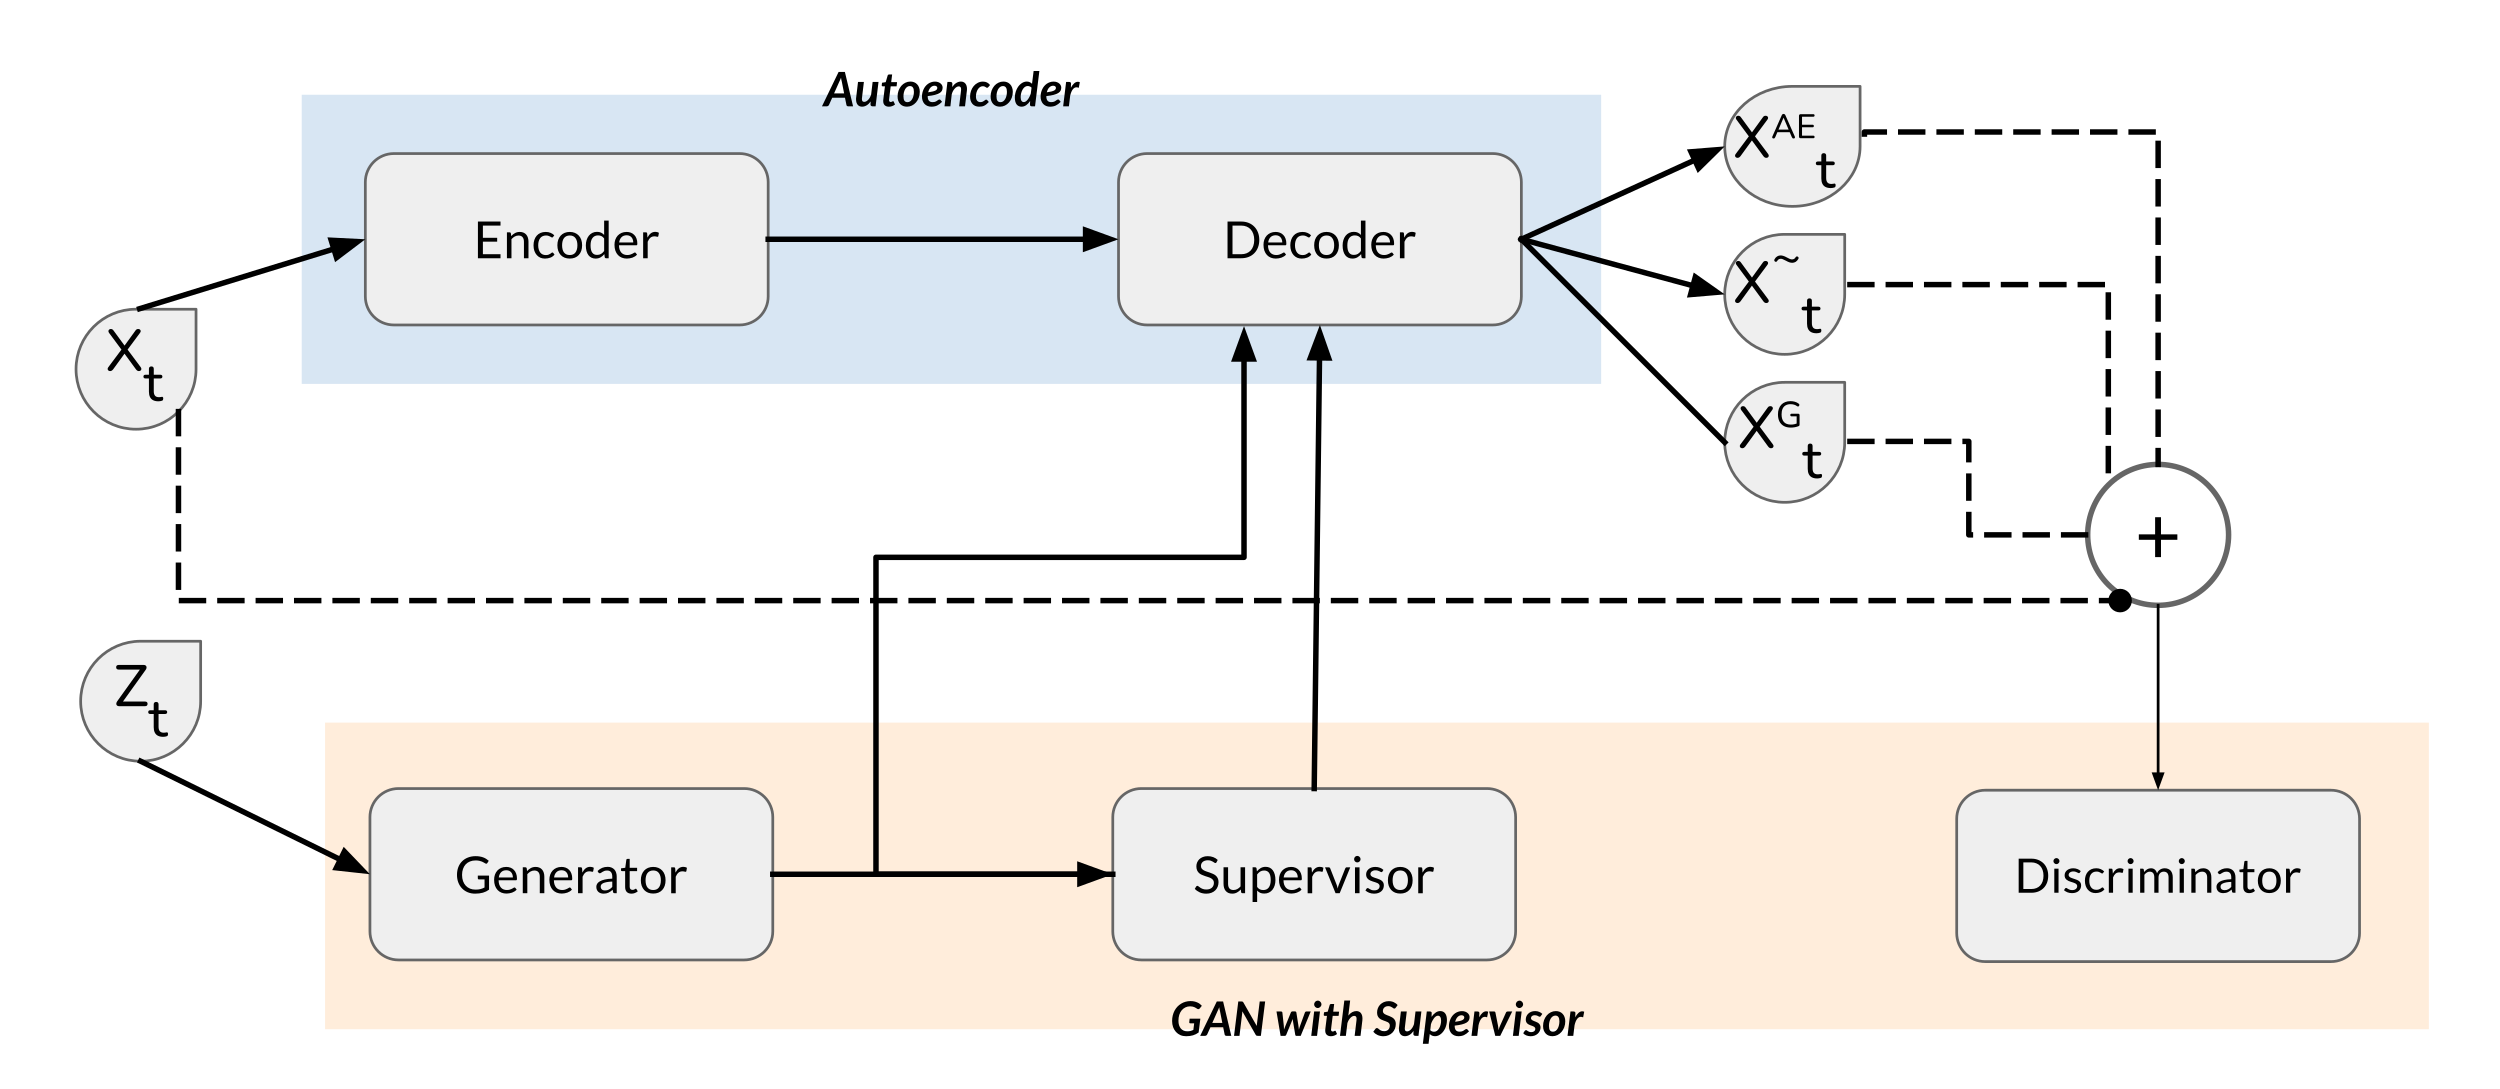 <svg version="1.1" viewBox="0.0 0.0 911.428 397.142" fill="none" stroke="none" stroke-linecap="square" stroke-miterlimit="10" xmlns:xlink="http://www.w3.org/1999/xlink" xmlns="http://www.w3.org/2000/svg"><rect x="0.0" y="0.0" width="911.428" height="397.142" fill="#333333" stroke="none"/><clipPath id="p.0"><path d="m0 0l911.428 0l0 397.142l-911.428 0l0 -397.142z" clip-rule="nonzero"/></clipPath><g clip-path="url(#p.0)"><path fill="#ffffff" d="m0 0l911.428 0l0 397.142l-911.428 0z" fill-rule="evenodd"/><path fill="#ffeddb" d="m118.504 263.441l766.992 0l0 111.78l-766.992 0z" fill-rule="evenodd"/><path fill="#d8e6f3" d="m110.0 34.541l473.732 0l0 105.417l-473.732 0z" fill-rule="evenodd"/><path fill="#efefef" d="m27.722 134.604l0 0c0 -12.081 9.793 -21.874 21.874 -21.874q10.937 0 21.874 0q0 10.937 0 21.874l0 0c0 12.081 -9.793 21.874 -21.874 21.874l0 0c-12.081 0 -21.874 -9.793 -21.874 -21.874z" fill-rule="evenodd"/><path stroke="#666666" stroke-width="1.0" stroke-linejoin="round" stroke-linecap="butt" d="m27.722 134.604l0 0c0 -12.081 9.793 -21.874 21.874 -21.874q10.937 0 21.874 0q0 10.937 0 21.874l0 0c0 12.081 -9.793 21.874 -21.874 21.874l0 0c-12.081 0 -21.874 -9.793 -21.874 -21.874z" fill-rule="evenodd"/><path fill="#efefef" d="m134.87 297.895l0 0c0 -5.752 4.663 -10.415 10.415 -10.415l126.036 0c2.762 0 5.411 1.097 7.364 3.05c1.953 1.953 3.05 4.602 3.05 7.364l0 41.658c0 5.752 -4.663 10.415 -10.415 10.415l-126.036 0c-5.752 0 -10.415 -4.663 -10.415 -10.415z" fill-rule="evenodd"/><path stroke="#666666" stroke-width="1.0" stroke-linejoin="round" stroke-linecap="butt" d="m134.87 297.895l0 0c0 -5.752 4.663 -10.415 10.415 -10.415l126.036 0c2.762 0 5.411 1.097 7.364 3.05c1.953 1.953 3.05 4.602 3.05 7.364l0 41.658c0 5.752 -4.663 10.415 -10.415 10.415l-126.036 0c-5.752 0 -10.415 -4.663 -10.415 -10.415z" fill-rule="evenodd"/><path fill="#000000" d="m173.336 324.332q0.547 0 1.0 -0.047q0.453 -0.062 0.844 -0.156q0.406 -0.109 0.766 -0.25q0.359 -0.141 0.703 -0.328l0 -2.953l-2.062 0q-0.188 0 -0.297 -0.094q-0.094 -0.109 -0.094 -0.266l0 -1.016l4.094 0l0 5.125q-0.5 0.359 -1.047 0.641q-0.547 0.266 -1.172 0.453q-0.609 0.172 -1.328 0.266q-0.703 0.094 -1.531 0.094q-1.453 0 -2.672 -0.5q-1.203 -0.5 -2.094 -1.406q-0.875 -0.906 -1.359 -2.156q-0.484 -1.266 -0.484 -2.766q0 -1.531 0.469 -2.797q0.484 -1.266 1.375 -2.156q0.891 -0.906 2.156 -1.391q1.266 -0.5 2.828 -0.5q0.797 0 1.469 0.125q0.688 0.109 1.266 0.328q0.594 0.219 1.078 0.531q0.5 0.312 0.938 0.703l-0.516 0.828q-0.156 0.25 -0.406 0.25q-0.156 0 -0.328 -0.109q-0.234 -0.125 -0.531 -0.312q-0.281 -0.188 -0.703 -0.359q-0.406 -0.172 -0.984 -0.297q-0.562 -0.125 -1.328 -0.125q-1.125 0 -2.047 0.375q-0.906 0.359 -1.562 1.047q-0.641 0.688 -0.984 1.672q-0.344 0.969 -0.344 2.188q0 1.266 0.359 2.266q0.359 0.984 1.0 1.672q0.656 0.688 1.547 1.062q0.906 0.359 1.984 0.359zm11.225 -8.281q0.844 0 1.562 0.281q0.719 0.281 1.234 0.828q0.531 0.531 0.812 1.328q0.297 0.781 0.297 1.781q0 0.391 -0.078 0.531q-0.078 0.125 -0.312 0.125l-6.297 0q0.016 0.891 0.234 1.562q0.234 0.656 0.625 1.109q0.391 0.438 0.938 0.656q0.547 0.219 1.203 0.219q0.625 0 1.078 -0.141q0.453 -0.156 0.781 -0.312q0.328 -0.172 0.547 -0.312q0.219 -0.156 0.375 -0.156q0.219 0 0.328 0.156l0.469 0.609q-0.312 0.375 -0.75 0.656q-0.422 0.266 -0.922 0.453q-0.484 0.172 -1.016 0.25q-0.516 0.094 -1.016 0.094q-0.984 0 -1.812 -0.328q-0.828 -0.328 -1.438 -0.969q-0.594 -0.641 -0.938 -1.578q-0.328 -0.938 -0.328 -2.172q0 -0.984 0.297 -1.844q0.312 -0.859 0.875 -1.484q0.578 -0.625 1.391 -0.984q0.828 -0.359 1.859 -0.359zm0.031 1.219q-1.203 0 -1.891 0.703q-0.688 0.688 -0.859 1.922l5.141 0q0 -0.578 -0.172 -1.062q-0.156 -0.484 -0.469 -0.828q-0.297 -0.359 -0.75 -0.547q-0.438 -0.188 -1.0 -0.188zm5.995 8.375l0 -9.453l0.984 0q0.359 0 0.453 0.344l0.125 1.031q0.625 -0.688 1.375 -1.094q0.766 -0.422 1.766 -0.422q0.781 0 1.359 0.266q0.594 0.25 0.984 0.719q0.406 0.469 0.609 1.141q0.203 0.656 0.203 1.453l0 6.016l-1.656 0l0 -6.016q0 -1.078 -0.5 -1.672q-0.484 -0.594 -1.484 -0.594q-0.734 0 -1.375 0.359q-0.641 0.359 -1.188 0.969l0 6.953l-1.656 0zm14.123 -9.594q0.844 0 1.562 0.281q0.719 0.281 1.234 0.828q0.531 0.531 0.812 1.328q0.297 0.781 0.297 1.781q0 0.391 -0.078 0.531q-0.078 0.125 -0.312 0.125l-6.297 0q0.016 0.891 0.234 1.562q0.234 0.656 0.625 1.109q0.391 0.438 0.938 0.656q0.547 0.219 1.203 0.219q0.625 0 1.078 -0.141q0.453 -0.156 0.781 -0.312q0.328 -0.172 0.547 -0.312q0.219 -0.156 0.375 -0.156q0.219 0 0.328 0.156l0.469 0.609q-0.312 0.375 -0.75 0.656q-0.422 0.266 -0.922 0.453q-0.484 0.172 -1.016 0.25q-0.516 0.094 -1.016 0.094q-0.984 0 -1.812 -0.328q-0.828 -0.328 -1.438 -0.969q-0.594 -0.641 -0.938 -1.578q-0.328 -0.938 -0.328 -2.172q0 -0.984 0.297 -1.844q0.312 -0.859 0.875 -1.484q0.578 -0.625 1.391 -0.984q0.828 -0.359 1.859 -0.359zm0.031 1.219q-1.203 0 -1.891 0.703q-0.688 0.688 -0.859 1.922l5.141 0q0 -0.578 -0.172 -1.062q-0.156 -0.484 -0.469 -0.828q-0.297 -0.359 -0.75 -0.547q-0.438 -0.188 -1.0 -0.188zm5.995 8.375l0 -9.453l0.953 0q0.266 0 0.375 0.109q0.109 0.094 0.141 0.344l0.109 1.484q0.484 -0.984 1.188 -1.547q0.719 -0.562 1.688 -0.562q0.391 0 0.703 0.094q0.328 0.094 0.594 0.25l-0.219 1.234q-0.062 0.234 -0.281 0.234q-0.141 0 -0.406 -0.078q-0.266 -0.094 -0.75 -0.094q-0.875 0 -1.453 0.5q-0.578 0.5 -0.984 1.469l0 6.016l-1.656 0zm14.101 0l-0.734 0q-0.234 0 -0.391 -0.078q-0.141 -0.078 -0.188 -0.312l-0.188 -0.875q-0.375 0.328 -0.734 0.594q-0.359 0.266 -0.75 0.453q-0.391 0.188 -0.828 0.281q-0.438 0.094 -0.984 0.094q-0.547 0 -1.031 -0.156q-0.484 -0.156 -0.844 -0.469q-0.344 -0.312 -0.562 -0.781q-0.203 -0.469 -0.203 -1.109q0 -0.562 0.297 -1.078q0.312 -0.516 1.0 -0.906q0.688 -0.406 1.797 -0.656q1.109 -0.266 2.719 -0.312l0 -0.734q0 -1.094 -0.469 -1.656q-0.469 -0.578 -1.406 -0.578q-0.594 0 -1.016 0.156q-0.406 0.156 -0.719 0.359q-0.297 0.188 -0.516 0.344q-0.219 0.141 -0.438 0.141q-0.172 0 -0.297 -0.078q-0.125 -0.094 -0.203 -0.219l-0.297 -0.531q0.781 -0.766 1.688 -1.141q0.906 -0.375 2.016 -0.375q0.781 0 1.391 0.266q0.625 0.266 1.047 0.734q0.422 0.469 0.625 1.125q0.219 0.656 0.219 1.453l0 6.047zm-4.297 -1.016q0.438 0 0.797 -0.078q0.359 -0.094 0.672 -0.25q0.328 -0.172 0.625 -0.406q0.297 -0.234 0.578 -0.531l0 -1.969q-1.156 0.031 -1.953 0.188q-0.797 0.141 -1.312 0.375q-0.5 0.234 -0.734 0.547q-0.219 0.312 -0.219 0.703q0 0.375 0.125 0.656q0.125 0.266 0.328 0.438q0.203 0.172 0.484 0.25q0.281 0.078 0.609 0.078zm9.677 1.172q-1.109 0 -1.719 -0.625q-0.594 -0.625 -0.594 -1.812l0 -5.781l-1.141 0q-0.156 0 -0.266 -0.078q-0.094 -0.094 -0.094 -0.281l0 -0.656l1.547 -0.203l0.391 -2.922q0.016 -0.141 0.109 -0.219q0.109 -0.094 0.266 -0.094l0.844 0l0 3.25l2.703 0l0 1.203l-2.703 0l0 5.672q0 0.594 0.281 0.891q0.297 0.281 0.75 0.281q0.266 0 0.453 -0.062q0.203 -0.078 0.328 -0.156q0.141 -0.078 0.234 -0.141q0.109 -0.078 0.188 -0.078q0.125 0 0.234 0.156l0.484 0.797q-0.438 0.391 -1.047 0.625q-0.594 0.234 -1.25 0.234zm7.928 -9.75q1.031 0 1.859 0.344q0.844 0.344 1.422 0.984q0.594 0.625 0.906 1.531q0.312 0.891 0.312 2.0q0 1.125 -0.312 2.031q-0.312 0.891 -0.906 1.531q-0.578 0.625 -1.422 0.969q-0.828 0.328 -1.859 0.328q-1.031 0 -1.875 -0.328q-0.828 -0.344 -1.422 -0.969q-0.578 -0.641 -0.906 -1.531q-0.312 -0.906 -0.312 -2.031q0 -1.109 0.312 -2.0q0.328 -0.906 0.906 -1.531q0.594 -0.641 1.422 -0.984q0.844 -0.344 1.875 -0.344zm0 8.422q1.391 0 2.078 -0.938q0.703 -0.938 0.703 -2.609q0 -1.688 -0.703 -2.625q-0.688 -0.953 -2.078 -0.953q-0.703 0 -1.234 0.25q-0.516 0.234 -0.875 0.703q-0.344 0.453 -0.516 1.125q-0.172 0.656 -0.172 1.5q0 0.844 0.172 1.5q0.172 0.656 0.516 1.109q0.359 0.453 0.875 0.703q0.531 0.234 1.234 0.234zm6.545 1.172l0 -9.453l0.953 0q0.266 0 0.375 0.109q0.109 0.094 0.141 0.344l0.109 1.484q0.484 -0.984 1.188 -1.547q0.719 -0.562 1.688 -0.562q0.391 0 0.703 0.094q0.328 0.094 0.594 0.25l-0.219 1.234q-0.062 0.234 -0.281 0.234q-0.141 0 -0.406 -0.078q-0.266 -0.094 -0.75 -0.094q-0.875 0 -1.453 0.5q-0.578 0.5 -0.984 1.469l0 6.016l-1.656 0z" fill-rule="nonzero"/><path fill="#efefef" d="m405.689 297.895l0 0c0 -5.752 4.663 -10.415 10.415 -10.415l126.036 0c2.762 0 5.411 1.097 7.364 3.05c1.953 1.953 3.05 4.602 3.05 7.364l0 41.658c0 5.752 -4.663 10.415 -10.415 10.415l-126.036 0c-5.752 0 -10.415 -4.663 -10.415 -10.415z" fill-rule="evenodd"/><path stroke="#666666" stroke-width="1.0" stroke-linejoin="round" stroke-linecap="butt" d="m405.689 297.895l0 0c0 -5.752 4.663 -10.415 10.415 -10.415l126.036 0c2.762 0 5.411 1.097 7.364 3.05c1.953 1.953 3.05 4.602 3.05 7.364l0 41.658c0 5.752 -4.663 10.415 -10.415 10.415l-126.036 0c-5.752 0 -10.415 -4.663 -10.415 -10.415z" fill-rule="evenodd"/><path fill="#000000" d="m443.506 314.363q-0.078 0.141 -0.172 0.219q-0.094 0.062 -0.25 0.062q-0.156 0 -0.375 -0.156q-0.203 -0.156 -0.531 -0.344q-0.312 -0.203 -0.766 -0.359q-0.453 -0.156 -1.094 -0.156q-0.609 0 -1.078 0.172q-0.469 0.156 -0.781 0.438q-0.312 0.281 -0.469 0.656q-0.156 0.375 -0.156 0.812q0 0.562 0.266 0.938q0.281 0.359 0.734 0.625q0.453 0.266 1.031 0.453q0.578 0.188 1.172 0.391q0.609 0.203 1.172 0.469q0.578 0.25 1.031 0.641q0.453 0.391 0.719 0.969q0.281 0.562 0.281 1.391q0 0.875 -0.297 1.656q-0.297 0.766 -0.875 1.344q-0.562 0.562 -1.406 0.891q-0.828 0.328 -1.891 0.328q-1.297 0 -2.375 -0.469q-1.062 -0.484 -1.812 -1.281l0.516 -0.859q0.078 -0.109 0.188 -0.172q0.109 -0.078 0.234 -0.078q0.188 0 0.438 0.219q0.266 0.203 0.641 0.469q0.375 0.25 0.906 0.453q0.547 0.203 1.312 0.203q0.641 0 1.141 -0.172q0.516 -0.172 0.859 -0.484q0.359 -0.328 0.547 -0.781q0.188 -0.453 0.188 -1.0q0 -0.609 -0.281 -0.984q-0.281 -0.391 -0.734 -0.656q-0.438 -0.266 -1.016 -0.438q-0.562 -0.188 -1.172 -0.375q-0.594 -0.203 -1.172 -0.453q-0.578 -0.25 -1.031 -0.641q-0.438 -0.406 -0.719 -1.0q-0.266 -0.609 -0.266 -1.5q0 -0.703 0.266 -1.359q0.281 -0.672 0.797 -1.188q0.531 -0.516 1.297 -0.812q0.766 -0.312 1.766 -0.312q1.125 0 2.047 0.359q0.922 0.344 1.609 1.016l-0.438 0.859zm4.216 1.828l0 6.031q0 1.078 0.484 1.672q0.5 0.578 1.5 0.578q0.734 0 1.375 -0.344q0.641 -0.344 1.188 -0.969l0 -6.969l1.656 0l0 9.453l-0.984 0q-0.359 0 -0.453 -0.344l-0.125 -1.016q-0.625 0.672 -1.391 1.094q-0.766 0.422 -1.75 0.422q-0.766 0 -1.359 -0.25q-0.594 -0.266 -1.0 -0.734q-0.391 -0.469 -0.594 -1.125q-0.203 -0.672 -0.203 -1.469l0 -6.031l1.656 0zm8.935 12.656l0 -12.656l0.984 0q0.359 0 0.453 0.344l0.141 1.125q0.609 -0.734 1.391 -1.188q0.781 -0.453 1.797 -0.453q0.812 0 1.469 0.312q0.656 0.312 1.125 0.938q0.469 0.609 0.719 1.516q0.25 0.906 0.25 2.078q0 1.047 -0.281 1.953q-0.281 0.891 -0.797 1.547q-0.516 0.656 -1.281 1.031q-0.766 0.375 -1.719 0.375q-0.875 0 -1.5 -0.281q-0.609 -0.297 -1.094 -0.828l0 4.188l-1.656 0zm4.203 -11.484q-0.812 0 -1.422 0.375q-0.609 0.375 -1.125 1.062l0 4.562q0.469 0.625 1.016 0.875q0.547 0.25 1.219 0.25q1.312 0 2.016 -0.938q0.703 -0.953 0.703 -2.688q0 -0.922 -0.156 -1.578q-0.156 -0.672 -0.469 -1.094q-0.312 -0.422 -0.766 -0.625q-0.438 -0.203 -1.016 -0.203zm9.845 -1.312q0.844 0 1.562 0.281q0.719 0.281 1.234 0.828q0.531 0.531 0.812 1.328q0.297 0.781 0.297 1.781q0 0.391 -0.078 0.531q-0.078 0.125 -0.312 0.125l-6.297 0q0.016 0.891 0.234 1.562q0.234 0.656 0.625 1.109q0.391 0.438 0.938 0.656q0.547 0.219 1.203 0.219q0.625 0 1.078 -0.141q0.453 -0.156 0.781 -0.312q0.328 -0.172 0.547 -0.312q0.219 -0.156 0.375 -0.156q0.219 0 0.328 0.156l0.469 0.609q-0.312 0.375 -0.75 0.656q-0.422 0.266 -0.922 0.453q-0.484 0.172 -1.016 0.25q-0.516 0.094 -1.016 0.094q-0.984 0 -1.812 -0.328q-0.828 -0.328 -1.438 -0.969q-0.594 -0.641 -0.938 -1.578q-0.328 -0.938 -0.328 -2.172q0 -0.984 0.297 -1.844q0.312 -0.859 0.875 -1.484q0.578 -0.625 1.391 -0.984q0.828 -0.359 1.859 -0.359zm0.031 1.219q-1.203 0 -1.891 0.703q-0.688 0.688 -0.859 1.922l5.141 0q0 -0.578 -0.172 -1.062q-0.156 -0.484 -0.469 -0.828q-0.297 -0.359 -0.75 -0.547q-0.438 -0.188 -1.0 -0.188zm5.995 8.375l0 -9.453l0.953 0q0.266 0 0.375 0.109q0.109 0.094 0.141 0.344l0.109 1.484q0.484 -0.984 1.188 -1.547q0.719 -0.562 1.688 -0.562q0.391 0 0.703 0.094q0.328 0.094 0.594 0.25l-0.219 1.234q-0.062 0.234 -0.281 0.234q-0.141 0 -0.406 -0.078q-0.266 -0.094 -0.75 -0.094q-0.875 0 -1.453 0.5q-0.578 0.5 -0.984 1.469l0 6.016l-1.656 0zm6.331 -9.453l1.359 0q0.188 0 0.312 0.109q0.141 0.094 0.203 0.234l2.391 6.094q0.141 0.328 0.203 0.672q0.078 0.328 0.141 0.656q0.078 -0.328 0.156 -0.656q0.094 -0.344 0.219 -0.672l2.422 -6.094q0.062 -0.141 0.188 -0.234q0.125 -0.109 0.312 -0.109l1.297 0l-3.859 9.453l-1.5 0l-3.844 -9.453zm12.583 0l0 9.453l-1.656 0l0 -9.453l1.656 0zm0.375 -2.969q0 0.25 -0.094 0.469q-0.094 0.203 -0.266 0.375q-0.156 0.156 -0.375 0.25q-0.219 0.094 -0.453 0.094q-0.25 0 -0.469 -0.094q-0.203 -0.094 -0.359 -0.25q-0.156 -0.172 -0.25 -0.375q-0.094 -0.219 -0.094 -0.469q0 -0.234 0.094 -0.453q0.094 -0.219 0.25 -0.375q0.156 -0.172 0.359 -0.266q0.219 -0.094 0.469 -0.094q0.234 0 0.453 0.094q0.219 0.094 0.375 0.266q0.172 0.156 0.266 0.375q0.094 0.219 0.094 0.453zm7.964 4.531q-0.109 0.203 -0.344 0.203q-0.141 0 -0.312 -0.094q-0.172 -0.109 -0.438 -0.234q-0.25 -0.125 -0.609 -0.234q-0.359 -0.109 -0.844 -0.109q-0.406 0 -0.75 0.109q-0.328 0.109 -0.578 0.297q-0.234 0.188 -0.359 0.438q-0.125 0.234 -0.125 0.531q0 0.359 0.203 0.609q0.219 0.234 0.562 0.422q0.344 0.172 0.781 0.312q0.438 0.125 0.891 0.281q0.469 0.156 0.906 0.344q0.438 0.188 0.781 0.469q0.359 0.281 0.562 0.688q0.203 0.406 0.203 0.969q0 0.656 -0.234 1.219q-0.219 0.547 -0.688 0.953q-0.453 0.406 -1.125 0.641q-0.656 0.234 -1.516 0.234q-0.984 0 -1.797 -0.328q-0.797 -0.328 -1.359 -0.828l0.391 -0.625q0.078 -0.125 0.172 -0.188q0.109 -0.078 0.281 -0.078q0.156 0 0.344 0.141q0.188 0.125 0.453 0.281q0.266 0.156 0.641 0.297q0.391 0.125 0.953 0.125q0.484 0 0.844 -0.125q0.375 -0.125 0.609 -0.328q0.25 -0.219 0.359 -0.5q0.125 -0.281 0.125 -0.609q0 -0.391 -0.219 -0.641q-0.203 -0.25 -0.547 -0.438q-0.344 -0.188 -0.797 -0.312q-0.438 -0.141 -0.906 -0.281q-0.453 -0.156 -0.906 -0.344q-0.438 -0.203 -0.781 -0.484q-0.344 -0.297 -0.562 -0.719q-0.203 -0.422 -0.203 -1.031q0 -0.531 0.219 -1.031q0.234 -0.5 0.656 -0.875q0.438 -0.391 1.062 -0.609q0.625 -0.219 1.422 -0.219q0.938 0 1.672 0.297q0.75 0.281 1.281 0.797l-0.375 0.609zm6.519 -1.703q1.031 0 1.859 0.344q0.844 0.344 1.422 0.984q0.594 0.625 0.906 1.531q0.312 0.891 0.312 2.0q0 1.125 -0.312 2.031q-0.312 0.891 -0.906 1.531q-0.578 0.625 -1.422 0.969q-0.828 0.328 -1.859 0.328q-1.031 0 -1.875 -0.328q-0.828 -0.344 -1.422 -0.969q-0.578 -0.641 -0.906 -1.531q-0.312 -0.906 -0.312 -2.031q0 -1.109 0.312 -2.0q0.328 -0.906 0.906 -1.531q0.594 -0.641 1.422 -0.984q0.844 -0.344 1.875 -0.344zm0 8.422q1.391 0 2.078 -0.938q0.703 -0.938 0.703 -2.609q0 -1.688 -0.703 -2.625q-0.688 -0.953 -2.078 -0.953q-0.703 0 -1.234 0.25q-0.516 0.234 -0.875 0.703q-0.344 0.453 -0.516 1.125q-0.172 0.656 -0.172 1.5q0 0.844 0.172 1.5q0.172 0.656 0.516 1.109q0.359 0.453 0.875 0.703q0.531 0.234 1.234 0.234zm6.545 1.172l0 -9.453l0.953 0q0.266 0 0.375 0.109q0.109 0.094 0.141 0.344l0.109 1.484q0.484 -0.984 1.188 -1.547q0.719 -0.562 1.688 -0.562q0.391 0 0.703 0.094q0.328 0.094 0.594 0.25l-0.219 1.234q-0.062 0.234 -0.281 0.234q-0.141 0 -0.406 -0.078q-0.266 -0.094 -0.75 -0.094q-0.875 0 -1.453 0.5q-0.578 0.5 -0.984 1.469l0 6.016l-1.656 0z" fill-rule="nonzero"/><path fill="#efefef" d="m133.189 66.399l0 0c0 -5.752 4.663 -10.415 10.415 -10.415l126.036 0c2.762 0 5.411 1.097 7.364 3.05c1.953 1.953 3.05 4.602 3.05 7.364l0 41.658c0 5.752 -4.663 10.415 -10.415 10.415l-126.036 0c-5.752 0 -10.415 -4.663 -10.415 -10.415z" fill-rule="evenodd"/><path stroke="#666666" stroke-width="1.0" stroke-linejoin="round" stroke-linecap="butt" d="m133.189 66.399l0 0c0 -5.752 4.663 -10.415 10.415 -10.415l126.036 0c2.762 0 5.411 1.097 7.364 3.05c1.953 1.953 3.05 4.602 3.05 7.364l0 41.658c0 5.752 -4.663 10.415 -10.415 10.415l-126.036 0c-5.752 0 -10.415 -4.663 -10.415 -10.415z" fill-rule="evenodd"/><path fill="#000000" d="m182.471 80.773l0 1.484l-6.422 0l0 4.438l5.203 0l0 1.422l-5.203 0l0 4.562l6.422 0l0 1.469l-8.234 0l0 -13.375l8.234 0zm2.339 13.375l0 -9.453l0.984 0q0.359 0 0.453 0.344l0.125 1.031q0.625 -0.688 1.375 -1.094q0.766 -0.422 1.766 -0.422q0.781 0 1.359 0.266q0.594 0.25 0.984 0.719q0.406 0.469 0.609 1.141q0.203 0.656 0.203 1.453l0 6.016l-1.656 0l0 -6.016q0 -1.078 -0.5 -1.672q-0.484 -0.594 -1.484 -0.594q-0.734 0 -1.375 0.359q-0.641 0.359 -1.188 0.969l0 6.953l-1.656 0zm16.826 -7.766q-0.078 0.094 -0.156 0.156q-0.078 0.047 -0.219 0.047q-0.141 0 -0.297 -0.109q-0.156 -0.109 -0.422 -0.25q-0.25 -0.141 -0.609 -0.25q-0.359 -0.125 -0.875 -0.125q-0.688 0 -1.219 0.25q-0.531 0.234 -0.891 0.703q-0.359 0.469 -0.547 1.141q-0.188 0.656 -0.188 1.469q0 0.859 0.203 1.531q0.203 0.672 0.547 1.125q0.359 0.453 0.859 0.688q0.516 0.234 1.156 0.234q0.594 0 0.984 -0.141q0.391 -0.156 0.656 -0.328q0.266 -0.172 0.422 -0.312q0.172 -0.156 0.344 -0.156q0.219 0 0.312 0.156l0.469 0.609q-0.609 0.766 -1.531 1.109q-0.922 0.344 -1.953 0.344q-0.891 0 -1.656 -0.312q-0.75 -0.328 -1.312 -0.953q-0.562 -0.625 -0.891 -1.531q-0.312 -0.906 -0.312 -2.062q0 -1.047 0.297 -1.938q0.297 -0.906 0.859 -1.547q0.562 -0.656 1.391 -1.016q0.828 -0.359 1.906 -0.359q0.984 0 1.75 0.328q0.766 0.312 1.359 0.891l-0.438 0.609zm6.087 -1.828q1.031 0 1.859 0.344q0.844 0.344 1.422 0.984q0.594 0.625 0.906 1.531q0.312 0.891 0.312 2.0q0 1.125 -0.312 2.031q-0.312 0.891 -0.906 1.531q-0.578 0.625 -1.422 0.969q-0.828 0.328 -1.859 0.328q-1.031 0 -1.875 -0.328q-0.828 -0.344 -1.422 -0.969q-0.578 -0.641 -0.906 -1.531q-0.312 -0.906 -0.312 -2.031q0 -1.109 0.312 -2.0q0.328 -0.906 0.906 -1.531q0.594 -0.641 1.422 -0.984q0.844 -0.344 1.875 -0.344zm0 8.422q1.391 0 2.078 -0.938q0.703 -0.938 0.703 -2.609q0 -1.688 -0.703 -2.625q-0.688 -0.953 -2.078 -0.953q-0.703 0 -1.234 0.25q-0.516 0.234 -0.875 0.703q-0.344 0.453 -0.516 1.125q-0.172 0.656 -0.172 1.5q0 0.844 0.172 1.5q0.172 0.656 0.516 1.109q0.359 0.453 0.875 0.703q0.531 0.234 1.234 0.234zm13.201 1.172q-0.359 0 -0.453 -0.344l-0.141 -1.156q-0.609 0.75 -1.391 1.188q-0.781 0.438 -1.781 0.438q-0.812 0 -1.484 -0.312q-0.656 -0.312 -1.125 -0.906q-0.469 -0.609 -0.719 -1.516q-0.25 -0.906 -0.25 -2.078q0 -1.047 0.281 -1.938q0.281 -0.906 0.797 -1.562q0.531 -0.672 1.281 -1.047q0.766 -0.391 1.719 -0.391q0.875 0 1.484 0.297q0.625 0.297 1.109 0.828l0 -5.234l1.656 0l0 13.734l-0.984 0zm-3.219 -1.219q0.812 0 1.422 -0.359q0.609 -0.375 1.125 -1.062l0 -4.562q-0.453 -0.625 -1.0 -0.875q-0.547 -0.25 -1.219 -0.25q-1.312 0 -2.031 0.953q-0.703 0.938 -0.703 2.688q0 0.922 0.156 1.578q0.156 0.656 0.469 1.078q0.312 0.422 0.75 0.625q0.453 0.188 1.031 0.188zm10.741 -8.375q0.844 0 1.562 0.281q0.719 0.281 1.234 0.828q0.531 0.531 0.812 1.328q0.297 0.781 0.297 1.781q0 0.391 -0.078 0.531q-0.078 0.125 -0.312 0.125l-6.297 0q0.016 0.891 0.234 1.562q0.234 0.656 0.625 1.109q0.391 0.438 0.938 0.656q0.547 0.219 1.203 0.219q0.625 0 1.078 -0.141q0.453 -0.156 0.781 -0.312q0.328 -0.172 0.547 -0.312q0.219 -0.156 0.375 -0.156q0.219 0 0.328 0.156l0.469 0.609q-0.312 0.375 -0.75 0.656q-0.422 0.266 -0.922 0.453q-0.484 0.172 -1.016 0.25q-0.516 0.094 -1.016 0.094q-0.984 0 -1.812 -0.328q-0.828 -0.328 -1.438 -0.969q-0.594 -0.641 -0.938 -1.578q-0.328 -0.938 -0.328 -2.172q0 -0.984 0.297 -1.844q0.312 -0.859 0.875 -1.484q0.578 -0.625 1.391 -0.984q0.828 -0.359 1.859 -0.359zm0.031 1.219q-1.203 0 -1.891 0.703q-0.688 0.688 -0.859 1.922l5.141 0q0 -0.578 -0.172 -1.062q-0.156 -0.484 -0.469 -0.828q-0.297 -0.359 -0.75 -0.547q-0.438 -0.188 -1.0 -0.188zm5.995 8.375l0 -9.453l0.953 0q0.266 0 0.375 0.109q0.109 0.094 0.141 0.344l0.109 1.484q0.484 -0.984 1.188 -1.547q0.719 -0.562 1.688 -0.562q0.391 0 0.703 0.094q0.328 0.094 0.594 0.25l-0.219 1.234q-0.062 0.234 -0.281 0.234q-0.141 0 -0.406 -0.078q-0.266 -0.094 -0.75 -0.094q-0.875 0 -1.453 0.5q-0.578 0.5 -0.984 1.469l0 6.016l-1.656 0z" fill-rule="nonzero"/><path fill="#efefef" d="m407.782 66.399l0 0c0 -5.752 4.663 -10.415 10.415 -10.415l126.036 0c2.762 0 5.411 1.097 7.364 3.05c1.953 1.953 3.05 4.602 3.05 7.364l0 41.658c0 5.752 -4.663 10.415 -10.415 10.415l-126.036 0c-5.752 0 -10.415 -4.663 -10.415 -10.415z" fill-rule="evenodd"/><path stroke="#666666" stroke-width="1.0" stroke-linejoin="round" stroke-linecap="butt" d="m407.782 66.399l0 0c0 -5.752 4.663 -10.415 10.415 -10.415l126.036 0c2.762 0 5.411 1.097 7.364 3.05c1.953 1.953 3.05 4.602 3.05 7.364l0 41.658c0 5.752 -4.663 10.415 -10.415 10.415l-126.036 0c-5.752 0 -10.415 -4.663 -10.415 -10.415z" fill-rule="evenodd"/><path fill="#000000" d="m459.102 87.476q0 1.5 -0.484 2.734q-0.469 1.219 -1.344 2.109q-0.859 0.875 -2.078 1.359q-1.203 0.469 -2.672 0.469l-5.0 0l0 -13.375l5.0 0q1.469 0 2.672 0.484q1.219 0.484 2.078 1.375q0.875 0.875 1.344 2.109q0.484 1.219 0.484 2.734zm-1.844 0q0 -1.234 -0.344 -2.203q-0.328 -0.969 -0.953 -1.641q-0.609 -0.672 -1.484 -1.031q-0.875 -0.359 -1.953 -0.359l-3.188 0l0 10.438l3.188 0q1.078 0 1.953 -0.344q0.875 -0.359 1.484 -1.016q0.625 -0.672 0.953 -1.641q0.344 -0.984 0.344 -2.203zm7.798 -2.922q0.844 0 1.562 0.281q0.719 0.281 1.234 0.828q0.531 0.531 0.812 1.328q0.297 0.781 0.297 1.781q0 0.391 -0.078 0.531q-0.078 0.125 -0.312 0.125l-6.297 0q0.016 0.891 0.234 1.562q0.234 0.656 0.625 1.109q0.391 0.438 0.938 0.656q0.547 0.219 1.203 0.219q0.625 0 1.078 -0.141q0.453 -0.156 0.781 -0.312q0.328 -0.172 0.547 -0.312q0.219 -0.156 0.375 -0.156q0.219 0 0.328 0.156l0.469 0.609q-0.312 0.375 -0.75 0.656q-0.422 0.266 -0.922 0.453q-0.484 0.172 -1.016 0.25q-0.516 0.094 -1.016 0.094q-0.984 0 -1.812 -0.328q-0.828 -0.328 -1.438 -0.969q-0.594 -0.641 -0.938 -1.578q-0.328 -0.938 -0.328 -2.172q0 -0.984 0.297 -1.844q0.312 -0.859 0.875 -1.484q0.578 -0.625 1.391 -0.984q0.828 -0.359 1.859 -0.359zm0.031 1.219q-1.203 0 -1.891 0.703q-0.688 0.688 -0.859 1.922l5.141 0q0 -0.578 -0.172 -1.062q-0.156 -0.484 -0.469 -0.828q-0.297 -0.359 -0.75 -0.547q-0.438 -0.188 -1.0 -0.188zm12.448 0.609q-0.078 0.094 -0.156 0.156q-0.078 0.047 -0.219 0.047q-0.141 0 -0.297 -0.109q-0.156 -0.109 -0.422 -0.25q-0.25 -0.141 -0.609 -0.25q-0.359 -0.125 -0.875 -0.125q-0.688 0 -1.219 0.25q-0.531 0.234 -0.891 0.703q-0.359 0.469 -0.547 1.141q-0.188 0.656 -0.188 1.469q0 0.859 0.203 1.531q0.203 0.672 0.547 1.125q0.359 0.453 0.859 0.688q0.516 0.234 1.156 0.234q0.594 0 0.984 -0.141q0.391 -0.156 0.656 -0.328q0.266 -0.172 0.422 -0.312q0.172 -0.156 0.344 -0.156q0.219 0 0.312 0.156l0.469 0.609q-0.609 0.766 -1.531 1.109q-0.922 0.344 -1.953 0.344q-0.891 0 -1.656 -0.312q-0.75 -0.328 -1.312 -0.953q-0.562 -0.625 -0.891 -1.531q-0.312 -0.906 -0.312 -2.062q0 -1.047 0.297 -1.938q0.297 -0.906 0.859 -1.547q0.562 -0.656 1.391 -1.016q0.828 -0.359 1.906 -0.359q0.984 0 1.75 0.328q0.766 0.312 1.359 0.891l-0.438 0.609zm6.087 -1.828q1.031 0 1.859 0.344q0.844 0.344 1.422 0.984q0.594 0.625 0.906 1.531q0.312 0.891 0.312 2.0q0 1.125 -0.312 2.031q-0.312 0.891 -0.906 1.531q-0.578 0.625 -1.422 0.969q-0.828 0.328 -1.859 0.328q-1.031 0 -1.875 -0.328q-0.828 -0.344 -1.422 -0.969q-0.578 -0.641 -0.906 -1.531q-0.312 -0.906 -0.312 -2.031q0 -1.109 0.312 -2.0q0.328 -0.906 0.906 -1.531q0.594 -0.641 1.422 -0.984q0.844 -0.344 1.875 -0.344zm0 8.422q1.391 0 2.078 -0.938q0.703 -0.938 0.703 -2.609q0 -1.688 -0.703 -2.625q-0.688 -0.953 -2.078 -0.953q-0.703 0 -1.234 0.25q-0.516 0.234 -0.875 0.703q-0.344 0.453 -0.516 1.125q-0.172 0.656 -0.172 1.5q0 0.844 0.172 1.5q0.172 0.656 0.516 1.109q0.359 0.453 0.875 0.703q0.531 0.234 1.234 0.234zm13.201 1.172q-0.359 0 -0.453 -0.344l-0.141 -1.156q-0.609 0.75 -1.391 1.188q-0.781 0.438 -1.781 0.438q-0.812 0 -1.484 -0.312q-0.656 -0.312 -1.125 -0.906q-0.469 -0.609 -0.719 -1.516q-0.25 -0.906 -0.25 -2.078q0 -1.047 0.281 -1.938q0.281 -0.906 0.797 -1.562q0.531 -0.672 1.281 -1.047q0.766 -0.391 1.719 -0.391q0.875 0 1.484 0.297q0.625 0.297 1.109 0.828l0 -5.234l1.656 0l0 13.734l-0.984 0zm-3.219 -1.219q0.812 0 1.422 -0.359q0.609 -0.375 1.125 -1.062l0 -4.562q-0.453 -0.625 -1.0 -0.875q-0.547 -0.25 -1.219 -0.25q-1.312 0 -2.031 0.953q-0.703 0.938 -0.703 2.688q0 0.922 0.156 1.578q0.156 0.656 0.469 1.078q0.312 0.422 0.75 0.625q0.453 0.188 1.031 0.188zm10.741 -8.375q0.844 0 1.562 0.281q0.719 0.281 1.234 0.828q0.531 0.531 0.812 1.328q0.297 0.781 0.297 1.781q0 0.391 -0.078 0.531q-0.078 0.125 -0.312 0.125l-6.297 0q0.016 0.891 0.234 1.562q0.234 0.656 0.625 1.109q0.391 0.438 0.938 0.656q0.547 0.219 1.203 0.219q0.625 0 1.078 -0.141q0.453 -0.156 0.781 -0.312q0.328 -0.172 0.547 -0.312q0.219 -0.156 0.375 -0.156q0.219 0 0.328 0.156l0.469 0.609q-0.312 0.375 -0.75 0.656q-0.422 0.266 -0.922 0.453q-0.484 0.172 -1.016 0.25q-0.516 0.094 -1.016 0.094q-0.984 0 -1.812 -0.328q-0.828 -0.328 -1.438 -0.969q-0.594 -0.641 -0.938 -1.578q-0.328 -0.938 -0.328 -2.172q0 -0.984 0.297 -1.844q0.312 -0.859 0.875 -1.484q0.578 -0.625 1.391 -0.984q0.828 -0.359 1.859 -0.359zm0.031 1.219q-1.203 0 -1.891 0.703q-0.688 0.688 -0.859 1.922l5.141 0q0 -0.578 -0.172 -1.062q-0.156 -0.484 -0.469 -0.828q-0.297 -0.359 -0.75 -0.547q-0.438 -0.188 -1.0 -0.188zm5.995 8.375l0 -9.453l0.953 0q0.266 0 0.375 0.109q0.109 0.094 0.141 0.344l0.109 1.484q0.484 -0.984 1.188 -1.547q0.719 -0.562 1.688 -0.562q0.391 0 0.703 0.094q0.328 0.094 0.594 0.25l-0.219 1.234q-0.062 0.234 -0.281 0.234q-0.141 0 -0.406 -0.078q-0.266 -0.094 -0.75 -0.094q-0.875 0 -1.453 0.5q-0.578 0.5 -0.984 1.469l0 6.016l-1.656 0z" fill-rule="nonzero"/><path fill="#efefef" d="m713.358 298.5l0 0c0 -5.752 4.663 -10.415 10.415 -10.415l126.036 0c2.762 0 5.411 1.097 7.364 3.05c1.953 1.953 3.05 4.602 3.05 7.364l0 41.658c0 5.752 -4.663 10.415 -10.415 10.415l-126.036 0c-5.752 0 -10.415 -4.663 -10.415 -10.415z" fill-rule="evenodd"/><path stroke="#666666" stroke-width="1.0" stroke-linejoin="round" stroke-linecap="butt" d="m713.358 298.5l0 0c0 -5.752 4.663 -10.415 10.415 -10.415l126.036 0c2.762 0 5.411 1.097 7.364 3.05c1.953 1.953 3.05 4.602 3.05 7.364l0 41.658c0 5.752 -4.663 10.415 -10.415 10.415l-126.036 0c-5.752 0 -10.415 -4.663 -10.415 -10.415z" fill-rule="evenodd"/><path fill="#000000" d="m746.717 319.266q0 1.391 -0.438 2.547q-0.438 1.141 -1.25 1.953q-0.812 0.812 -1.938 1.266q-1.125 0.438 -2.484 0.438l-4.656 0l0 -12.422l4.656 0q1.359 0 2.484 0.453q1.125 0.453 1.938 1.266q0.812 0.812 1.25 1.969q0.438 1.141 0.438 2.531zm-1.719 0q0 -1.141 -0.312 -2.047q-0.312 -0.906 -0.891 -1.516q-0.562 -0.625 -1.391 -0.953q-0.812 -0.344 -1.797 -0.344l-2.953 0l0 9.703l2.953 0q0.984 0 1.797 -0.328q0.828 -0.328 1.391 -0.938q0.578 -0.625 0.891 -1.531q0.312 -0.906 0.312 -2.047zm5.486 -2.578l0 8.781l-1.547 0l0 -8.781l1.547 0zm0.344 -2.75q0 0.219 -0.094 0.422q-0.094 0.188 -0.25 0.344q-0.141 0.156 -0.344 0.25q-0.203 0.078 -0.422 0.078q-0.219 0 -0.422 -0.078q-0.188 -0.094 -0.344 -0.25q-0.156 -0.156 -0.25 -0.344q-0.078 -0.203 -0.078 -0.422q0 -0.219 0.078 -0.422q0.094 -0.219 0.25 -0.359q0.156 -0.156 0.344 -0.234q0.203 -0.094 0.422 -0.094q0.219 0 0.422 0.094q0.203 0.078 0.344 0.234q0.156 0.141 0.25 0.359q0.094 0.203 0.094 0.422zm7.405 4.203q-0.109 0.188 -0.328 0.188q-0.125 0 -0.297 -0.094q-0.156 -0.094 -0.406 -0.203q-0.234 -0.125 -0.562 -0.219q-0.328 -0.109 -0.781 -0.109q-0.391 0 -0.703 0.109q-0.312 0.094 -0.531 0.266q-0.219 0.172 -0.344 0.406q-0.109 0.219 -0.109 0.5q0 0.328 0.188 0.562q0.203 0.219 0.516 0.391q0.328 0.156 0.734 0.281q0.406 0.125 0.828 0.281q0.438 0.141 0.844 0.312q0.406 0.172 0.719 0.438q0.328 0.25 0.516 0.625q0.203 0.375 0.203 0.906q0 0.609 -0.219 1.125q-0.219 0.516 -0.641 0.891q-0.422 0.375 -1.047 0.594q-0.609 0.219 -1.406 0.219q-0.922 0 -1.672 -0.297q-0.734 -0.297 -1.266 -0.766l0.375 -0.594q0.062 -0.109 0.156 -0.172q0.094 -0.062 0.25 -0.062q0.156 0 0.328 0.125q0.172 0.125 0.422 0.266q0.25 0.141 0.594 0.266q0.359 0.125 0.891 0.125q0.453 0 0.781 -0.109q0.344 -0.125 0.562 -0.328q0.234 -0.203 0.344 -0.453q0.109 -0.266 0.109 -0.562q0 -0.359 -0.203 -0.594q-0.188 -0.234 -0.516 -0.406q-0.312 -0.172 -0.734 -0.297q-0.406 -0.125 -0.844 -0.266q-0.422 -0.141 -0.844 -0.312q-0.406 -0.188 -0.734 -0.453q-0.312 -0.266 -0.516 -0.656q-0.188 -0.406 -0.188 -0.969q0 -0.5 0.203 -0.953q0.219 -0.469 0.609 -0.812q0.406 -0.359 0.984 -0.562q0.578 -0.219 1.328 -0.219q0.859 0 1.547 0.281q0.703 0.266 1.203 0.75l-0.344 0.562zm8.474 0.109q-0.062 0.094 -0.141 0.156q-0.062 0.047 -0.203 0.047q-0.125 0 -0.281 -0.109q-0.141 -0.109 -0.375 -0.234q-0.234 -0.141 -0.578 -0.25q-0.328 -0.109 -0.812 -0.109q-0.641 0 -1.141 0.234q-0.484 0.234 -0.828 0.672q-0.328 0.422 -0.5 1.047q-0.156 0.609 -0.156 1.375q0 0.797 0.172 1.422q0.188 0.609 0.516 1.031q0.328 0.422 0.797 0.641q0.469 0.219 1.062 0.219q0.562 0 0.922 -0.125q0.375 -0.141 0.609 -0.297q0.25 -0.172 0.406 -0.297q0.156 -0.141 0.312 -0.141q0.188 0 0.297 0.141l0.422 0.562q-0.562 0.703 -1.422 1.031q-0.859 0.328 -1.812 0.328q-0.828 0 -1.531 -0.297q-0.703 -0.312 -1.234 -0.891q-0.516 -0.578 -0.812 -1.406q-0.297 -0.844 -0.297 -1.922q0 -0.984 0.266 -1.812q0.281 -0.828 0.797 -1.422q0.531 -0.609 1.297 -0.953q0.781 -0.344 1.781 -0.344q0.906 0 1.609 0.312q0.719 0.297 1.266 0.844l-0.406 0.547zm2.108 7.219l0 -8.781l0.891 0q0.25 0 0.344 0.094q0.094 0.094 0.125 0.328l0.109 1.375q0.453 -0.922 1.109 -1.438q0.656 -0.516 1.547 -0.516q0.375 0 0.656 0.094q0.297 0.078 0.562 0.219l-0.203 1.156q-0.062 0.219 -0.266 0.219q-0.125 0 -0.375 -0.078q-0.25 -0.094 -0.703 -0.094q-0.812 0 -1.359 0.469q-0.531 0.469 -0.891 1.359l0 5.594l-1.547 0zm8.702 -8.781l0 8.781l-1.547 0l0 -8.781l1.547 0zm0.344 -2.75q0 0.219 -0.094 0.422q-0.094 0.188 -0.25 0.344q-0.141 0.156 -0.344 0.25q-0.203 0.078 -0.422 0.078q-0.219 0 -0.422 -0.078q-0.188 -0.094 -0.344 -0.25q-0.156 -0.156 -0.25 -0.344q-0.078 -0.203 -0.078 -0.422q0 -0.219 0.078 -0.422q0.094 -0.219 0.25 -0.359q0.156 -0.156 0.344 -0.234q0.203 -0.094 0.422 -0.094q0.219 0 0.422 0.094q0.203 0.078 0.344 0.234q0.156 0.141 0.25 0.359q0.094 0.203 0.094 0.422zm2.374 11.531l0 -8.781l0.922 0q0.328 0 0.406 0.328l0.125 0.891q0.484 -0.594 1.078 -0.969q0.609 -0.391 1.406 -0.391q0.891 0 1.438 0.5q0.547 0.5 0.797 1.328q0.172 -0.469 0.469 -0.812q0.312 -0.344 0.672 -0.562q0.375 -0.234 0.797 -0.344q0.422 -0.109 0.859 -0.109q0.688 0 1.234 0.234q0.547 0.219 0.922 0.641q0.375 0.422 0.562 1.047q0.203 0.609 0.203 1.406l0 5.594l-1.531 0l0 -5.594q0 -1.031 -0.453 -1.562q-0.453 -0.531 -1.312 -0.531q-0.375 0 -0.719 0.141q-0.344 0.125 -0.609 0.391q-0.25 0.266 -0.406 0.656q-0.156 0.391 -0.156 0.906l0 5.594l-1.547 0l0 -5.594q0 -1.047 -0.422 -1.562q-0.422 -0.531 -1.234 -0.531q-0.578 0 -1.062 0.312q-0.484 0.312 -0.891 0.828l0 6.547l-1.547 0zm15.945 -8.781l0 8.781l-1.547 0l0 -8.781l1.547 0zm0.344 -2.75q0 0.219 -0.094 0.422q-0.094 0.188 -0.25 0.344q-0.141 0.156 -0.344 0.25q-0.203 0.078 -0.422 0.078q-0.219 0 -0.422 -0.078q-0.188 -0.094 -0.344 -0.25q-0.156 -0.156 -0.25 -0.344q-0.078 -0.203 -0.078 -0.422q0 -0.219 0.078 -0.422q0.094 -0.219 0.25 -0.359q0.156 -0.156 0.344 -0.234q0.203 -0.094 0.422 -0.094q0.219 0 0.422 0.094q0.203 0.078 0.344 0.234q0.156 0.141 0.25 0.359q0.094 0.203 0.094 0.422zm2.374 11.531l0 -8.781l0.922 0q0.328 0 0.406 0.328l0.125 0.953q0.578 -0.641 1.281 -1.031q0.703 -0.391 1.625 -0.391q0.719 0 1.266 0.25q0.562 0.234 0.922 0.672q0.375 0.438 0.562 1.062q0.188 0.609 0.188 1.344l0 5.594l-1.531 0l0 -5.594q0 -0.984 -0.469 -1.531q-0.453 -0.562 -1.375 -0.562q-0.688 0 -1.281 0.328q-0.594 0.328 -1.094 0.891l0 6.469l-1.547 0zm16.088 0l-0.688 0q-0.234 0 -0.375 -0.062q-0.125 -0.078 -0.172 -0.297l-0.172 -0.812q-0.359 0.312 -0.688 0.562q-0.328 0.234 -0.688 0.406q-0.359 0.172 -0.781 0.25q-0.406 0.094 -0.906 0.094q-0.516 0 -0.969 -0.141q-0.438 -0.141 -0.766 -0.422q-0.328 -0.297 -0.531 -0.734q-0.188 -0.438 -0.188 -1.031q0 -0.531 0.281 -1.0q0.297 -0.484 0.922 -0.859q0.641 -0.375 1.672 -0.609q1.031 -0.234 2.516 -0.281l0 -0.672q0 -1.031 -0.438 -1.547q-0.438 -0.531 -1.281 -0.531q-0.562 0 -0.953 0.141q-0.391 0.141 -0.672 0.328q-0.281 0.172 -0.484 0.312q-0.203 0.141 -0.406 0.141q-0.156 0 -0.281 -0.078q-0.109 -0.078 -0.172 -0.203l-0.281 -0.484q0.734 -0.703 1.562 -1.047q0.844 -0.359 1.875 -0.359q0.734 0 1.297 0.25q0.578 0.234 0.969 0.672q0.391 0.438 0.594 1.062q0.203 0.609 0.203 1.344l0 5.609zm-4.016 -0.938q0.406 0 0.75 -0.078q0.344 -0.094 0.641 -0.234q0.297 -0.156 0.562 -0.375q0.281 -0.219 0.531 -0.5l0 -1.828q-1.062 0.031 -1.812 0.172q-0.734 0.141 -1.203 0.359q-0.469 0.203 -0.688 0.5q-0.203 0.297 -0.203 0.656q0 0.344 0.109 0.609q0.109 0.25 0.297 0.406q0.203 0.156 0.453 0.234q0.266 0.078 0.562 0.078zm9.004 1.078q-1.031 0 -1.594 -0.578q-0.562 -0.578 -0.562 -1.672l0 -5.375l-1.062 0q-0.125 0 -0.234 -0.078q-0.094 -0.094 -0.094 -0.266l0 -0.609l1.438 -0.188l0.359 -2.703q0.016 -0.141 0.109 -0.219q0.094 -0.078 0.25 -0.078l0.781 0l0 3.016l2.516 0l0 1.125l-2.516 0l0 5.266q0 0.562 0.266 0.828q0.266 0.266 0.688 0.266q0.25 0 0.422 -0.062q0.188 -0.062 0.312 -0.141q0.125 -0.078 0.219 -0.141q0.094 -0.078 0.156 -0.078q0.125 0 0.219 0.156l0.453 0.734q-0.391 0.375 -0.969 0.594q-0.562 0.203 -1.156 0.203zm7.354 -9.062q0.969 0 1.734 0.328q0.781 0.312 1.312 0.906q0.547 0.594 0.844 1.438q0.297 0.828 0.297 1.859q0 1.031 -0.297 1.875q-0.297 0.828 -0.844 1.422q-0.531 0.578 -1.312 0.906q-0.766 0.312 -1.734 0.312q-0.953 0 -1.734 -0.312q-0.781 -0.328 -1.328 -0.906q-0.531 -0.594 -0.828 -1.422q-0.297 -0.844 -0.297 -1.875q0 -1.031 0.297 -1.859q0.297 -0.844 0.828 -1.438q0.547 -0.594 1.328 -0.906q0.781 -0.328 1.734 -0.328zm0 7.844q1.297 0 1.938 -0.875q0.656 -0.875 0.656 -2.438q0 -1.562 -0.656 -2.438q-0.641 -0.875 -1.938 -0.875q-0.656 0 -1.141 0.234q-0.484 0.219 -0.812 0.641q-0.328 0.422 -0.484 1.047q-0.156 0.625 -0.156 1.391q0 0.781 0.156 1.406q0.156 0.609 0.484 1.031q0.328 0.422 0.812 0.656q0.484 0.219 1.141 0.219zm6.088 1.078l0 -8.781l0.891 0q0.25 0 0.344 0.094q0.094 0.094 0.125 0.328l0.109 1.375q0.453 -0.922 1.109 -1.438q0.656 -0.516 1.547 -0.516q0.375 0 0.656 0.094q0.297 0.078 0.562 0.219l-0.203 1.156q-0.062 0.219 -0.266 0.219q-0.125 0 -0.375 -0.078q-0.25 -0.094 -0.703 -0.094q-0.812 0 -1.359 0.469q-0.531 0.469 -0.891 1.359l0 5.594l-1.547 0z" fill-rule="nonzero"/><path fill="#ffffff" d="m761.108 194.996l0 0c0 -14.185 11.5 -25.685 25.685 -25.685l0 0c6.812 0 13.345 2.706 18.162 7.523c4.817 4.817 7.523 11.35 7.523 18.162l0 0c0 14.185 -11.5 25.685 -25.685 25.685l0 0c-14.185 0 -25.685 -11.5 -25.685 -25.685z" fill-rule="evenodd"/><path stroke="#666666" stroke-width="2.0" stroke-linejoin="round" stroke-linecap="butt" d="m761.108 194.996l0 0c0 -14.185 11.5 -25.685 25.685 -25.685l0 0c6.812 0 13.345 2.706 18.162 7.523c4.817 4.817 7.523 11.35 7.523 18.162l0 0c0 14.185 -11.5 25.685 -25.685 25.685l0 0c-14.185 0 -25.685 -11.5 -25.685 -25.685z" fill-rule="evenodd"/><path fill="#000000" d="m787.834 188.562l0 6.25l5.969 0l0 1.984l-5.969 0l0 6.312l-2.141 0l0 -6.312l-5.938 0l0 -1.984l5.938 0l0 -6.25l2.141 0z" fill-rule="nonzero"/><path fill="#000000" fill-opacity="0.0" d="m29.404 97.974l67.181 0l0 28.126l-67.181 0z" fill-rule="evenodd"/><path fill="#000000" d="m40.17 135.29q-0.375 0 -0.641 -0.203q-0.25 -0.203 -0.281 -0.516q-0.031 -0.328 0.203 -0.656l5.109 -6.844l0 0.766l-4.812 -6.484q-0.25 -0.359 -0.219 -0.672q0.031 -0.328 0.266 -0.531q0.25 -0.203 0.609 -0.203q0.328 0 0.562 0.141q0.25 0.141 0.484 0.5l4.266 5.828l-0.609 0l4.219 -5.828q0.234 -0.359 0.469 -0.5q0.25 -0.141 0.594 -0.141q0.391 0 0.625 0.203q0.25 0.203 0.281 0.531q0.031 0.312 -0.25 0.672l-4.812 6.484l0 -0.766l5.094 6.844q0.234 0.328 0.203 0.656q-0.016 0.312 -0.266 0.516q-0.25 0.203 -0.656 0.203q-0.281 0 -0.547 -0.156q-0.25 -0.156 -0.5 -0.484l-4.547 -6.219l0.75 0l-4.516 6.219q-0.266 0.328 -0.531 0.484q-0.25 0.156 -0.547 0.156z" fill-rule="nonzero"/><path fill="#000000" d="m57.749 146.306q-1.156 0 -1.938 -0.406q-0.766 -0.406 -1.141 -1.188q-0.375 -0.781 -0.375 -1.922l0 -4.812l-1.25 0q-0.359 0 -0.562 -0.172q-0.188 -0.188 -0.188 -0.5q0 -0.344 0.188 -0.516q0.203 -0.172 0.562 -0.172l1.25 0l0 -2.141q0 -0.438 0.234 -0.656q0.234 -0.234 0.656 -0.234q0.438 0 0.656 0.234q0.219 0.219 0.219 0.656l0 2.141l2.375 0q0.375 0 0.562 0.172q0.203 0.172 0.203 0.516q0 0.312 -0.203 0.5q-0.188 0.172 -0.562 0.172l-2.375 0l0 4.656q0 1.078 0.453 1.625q0.453 0.547 1.484 0.547q0.375 0 0.625 -0.062q0.266 -0.078 0.453 -0.078q0.172 -0.016 0.297 0.125q0.141 0.125 0.141 0.5q0 0.281 -0.094 0.5q-0.094 0.219 -0.344 0.297q-0.234 0.094 -0.625 0.156q-0.391 0.062 -0.703 0.062z" fill-rule="nonzero"/><path fill="#efefef" d="m29.403 255.646l0 0c0 -12.081 9.793 -21.874 21.874 -21.874q10.937 0 21.874 0q0 10.937 0 21.874l0 0c0 12.081 -9.793 21.874 -21.874 21.874l0 0c-12.081 0 -21.874 -9.793 -21.874 -21.874z" fill-rule="evenodd"/><path stroke="#666666" stroke-width="1.0" stroke-linejoin="round" stroke-linecap="butt" d="m29.403 255.646l0 0c0 -12.081 9.793 -21.874 21.874 -21.874q10.937 0 21.874 0q0 10.937 0 21.874l0 0c0 12.081 -9.793 21.874 -21.874 21.874l0 0c-12.081 0 -21.874 -9.793 -21.874 -21.874z" fill-rule="evenodd"/><path fill="#000000" fill-opacity="0.0" d="m32.471 220.294l67.181 0l0 28.126l-67.181 0z" fill-rule="evenodd"/><path fill="#000000" d="m43.409 257.454q-0.375 0 -0.625 -0.156q-0.25 -0.156 -0.344 -0.422q-0.094 -0.281 0 -0.609q0.094 -0.344 0.359 -0.703l8.719 -12.172l0 0.719l-8.25 0q-0.453 0 -0.688 -0.219q-0.234 -0.234 -0.234 -0.641q0 -0.406 0.234 -0.609q0.234 -0.219 0.688 -0.219l9.141 0q0.391 0 0.625 0.156q0.25 0.156 0.344 0.422q0.094 0.266 0.016 0.609q-0.078 0.344 -0.359 0.703l-8.719 12.156l0 -0.703l8.562 0q0.453 0 0.688 0.219q0.234 0.203 0.234 0.609q0 0.406 -0.234 0.641q-0.234 0.219 -0.688 0.219l-9.469 0z" fill-rule="nonzero"/><path fill="#000000" d="m59.494 268.626q-1.156 0 -1.938 -0.406q-0.766 -0.406 -1.141 -1.188q-0.375 -0.781 -0.375 -1.922l0 -4.812l-1.25 0q-0.359 0 -0.562 -0.172q-0.188 -0.188 -0.188 -0.5q0 -0.344 0.188 -0.516q0.203 -0.172 0.562 -0.172l1.25 0l0 -2.141q0 -0.438 0.234 -0.656q0.234 -0.234 0.656 -0.234q0.438 0 0.656 0.234q0.219 0.219 0.219 0.656l0 2.141l2.375 0q0.375 0 0.562 0.172q0.203 0.172 0.203 0.516q0 0.312 -0.203 0.5q-0.188 0.172 -0.562 0.172l-2.375 0l0 4.656q0 1.078 0.453 1.625q0.453 0.547 1.484 0.547q0.375 0 0.625 -0.062q0.266 -0.078 0.453 -0.078q0.172 -0.016 0.297 0.125q0.141 0.125 0.141 0.5q0 0.281 -0.094 0.5q-0.094 0.219 -0.344 0.297q-0.234 0.094 -0.625 0.156q-0.391 0.062 -0.703 0.062z" fill-rule="nonzero"/><path fill="#efefef" d="m628.778 107.31l0 0c0 -12.081 9.793 -21.874 21.874 -21.874q10.937 0 21.874 0q0 10.937 0 21.874l0 0c0 12.081 -9.793 21.874 -21.874 21.874l0 0c-12.081 0 -21.874 -9.793 -21.874 -21.874z" fill-rule="evenodd"/><path stroke="#666666" stroke-width="1.0" stroke-linejoin="round" stroke-linecap="butt" d="m628.778 107.31l0 0c0 -12.081 9.793 -21.874 21.874 -21.874q10.937 0 21.874 0q0 10.937 0 21.874l0 0c0 12.081 -9.793 21.874 -21.874 21.874l0 0c-12.081 0 -21.874 -9.793 -21.874 -21.874z" fill-rule="evenodd"/><path fill="#000000" fill-opacity="0.0" d="m622.707 73.165l67.181 0l0 28.126l-67.181 0z" fill-rule="evenodd"/><path fill="#000000" d="m633.473 110.482q-0.375 0 -0.641 -0.203q-0.25 -0.203 -0.281 -0.516q-0.031 -0.328 0.203 -0.656l5.109 -6.844l0 0.766l-4.812 -6.484q-0.25 -0.359 -0.219 -0.672q0.031 -0.328 0.266 -0.531q0.25 -0.203 0.609 -0.203q0.328 0 0.562 0.141q0.25 0.141 0.484 0.5l4.266 5.828l-0.609 0l4.219 -5.828q0.234 -0.359 0.469 -0.5q0.25 -0.141 0.594 -0.141q0.391 0 0.625 0.203q0.25 0.203 0.281 0.531q0.031 0.312 -0.25 0.672l-4.812 6.484l0 -0.766l5.094 6.844q0.234 0.328 0.203 0.656q-0.016 0.312 -0.266 0.516q-0.25 0.203 -0.656 0.203q-0.281 0 -0.547 -0.156q-0.25 -0.156 -0.5 -0.484l-4.547 -6.219l0.75 0l-4.516 6.219q-0.266 0.328 -0.531 0.484q-0.25 0.156 -0.547 0.156z" fill-rule="nonzero"/><path fill="#000000" d="m653.396 95.81q-0.484 0 -1.031 -0.172q-0.531 -0.172 -1.281 -0.594q-0.734 -0.406 -1.141 -0.547q-0.391 -0.156 -0.688 -0.156q-0.391 0 -0.734 0.172q-0.328 0.156 -0.609 0.625q-0.156 0.266 -0.391 0.312q-0.219 0.031 -0.406 -0.094q-0.188 -0.125 -0.25 -0.344q-0.062 -0.219 0.078 -0.484q0.375 -0.703 0.953 -1.047q0.578 -0.359 1.266 -0.359q0.469 0 1.0 0.172q0.531 0.156 1.266 0.562q0.672 0.359 1.094 0.547q0.438 0.172 0.766 0.172q0.391 0 0.734 -0.156q0.344 -0.172 0.625 -0.641q0.156 -0.266 0.391 -0.281q0.234 -0.031 0.422 0.094q0.188 0.109 0.25 0.344q0.062 0.219 -0.094 0.469q-0.391 0.703 -0.969 1.062q-0.578 0.344 -1.25 0.344z" fill-rule="nonzero"/><path fill="#000000" d="m662.246 121.497q-1.156 0 -1.938 -0.406q-0.766 -0.406 -1.141 -1.188q-0.375 -0.781 -0.375 -1.922l0 -4.812l-1.25 0q-0.359 0 -0.562 -0.172q-0.188 -0.188 -0.188 -0.5q0 -0.344 0.188 -0.516q0.203 -0.172 0.562 -0.172l1.25 0l0 -2.141q0 -0.438 0.234 -0.656q0.234 -0.234 0.656 -0.234q0.438 0 0.656 0.234q0.219 0.219 0.219 0.656l0 2.141l2.375 0q0.375 0 0.562 0.172q0.203 0.172 0.203 0.516q0 0.312 -0.203 0.5q-0.188 0.172 -0.562 0.172l-2.375 0l0 4.656q0 1.078 0.453 1.625q0.453 0.547 1.484 0.547q0.375 0 0.625 -0.062q0.266 -0.078 0.453 -0.078q0.172 -0.016 0.297 0.125q0.141 0.125 0.141 0.5q0 0.281 -0.094 0.5q-0.094 0.219 -0.344 0.297q-0.234 0.094 -0.625 0.156q-0.391 0.062 -0.703 0.062z" fill-rule="nonzero"/><path fill="#000000" fill-opacity="0.0" d="m280.055 87.228l127.717 0" fill-rule="evenodd"/><path stroke="#000000" stroke-width="2.0" stroke-linejoin="round" stroke-linecap="butt" d="m280.055 87.228l115.717 0" fill-rule="evenodd"/><path fill="#000000" stroke="#000000" stroke-width="2.0" stroke-linecap="butt" d="m395.772 90.532l9.076 -3.303l-9.076 -3.303z" fill-rule="evenodd"/><path fill="#000000" fill-opacity="0.0" d="m281.736 318.724l123.969 0" fill-rule="evenodd"/><path stroke="#000000" stroke-width="2.0" stroke-linejoin="round" stroke-linecap="butt" d="m281.736 318.724l111.969 0" fill-rule="evenodd"/><path fill="#000000" stroke="#000000" stroke-width="2.0" stroke-linecap="butt" d="m393.705 322.028l9.076 -3.303l-9.076 -3.303z" fill-rule="evenodd"/><path fill="#efefef" d="m628.78 53.361l0 0c0 -12.081 11.048 -21.874 24.677 -21.874q12.339 0 24.677 0q0 10.937 0 21.874l0 0c0 12.081 -11.048 21.874 -24.677 21.874l0 0c-13.629 0 -24.677 -9.793 -24.677 -21.874z" fill-rule="evenodd"/><path stroke="#666666" stroke-width="1.0" stroke-linejoin="round" stroke-linecap="butt" d="m628.78 53.361l0 0c0 -12.081 11.048 -21.874 24.677 -21.874q12.339 0 24.677 0q0 10.937 0 21.874l0 0c0 12.081 -11.048 21.874 -24.677 21.874l0 0c-13.629 0 -24.677 -9.793 -24.677 -21.874z" fill-rule="evenodd"/><path fill="#000000" fill-opacity="0.0" d="m622.707 20.231l67.181 0l0 28.126l-67.181 0z" fill-rule="evenodd"/><path fill="#000000" d="m633.473 57.547q-0.375 0 -0.641 -0.203q-0.25 -0.203 -0.281 -0.516q-0.031 -0.328 0.203 -0.656l5.109 -6.844l0 0.766l-4.812 -6.484q-0.25 -0.359 -0.219 -0.672q0.031 -0.328 0.266 -0.531q0.25 -0.203 0.609 -0.203q0.328 0 0.562 0.141q0.25 0.141 0.484 0.5l4.266 5.828l-0.609 0l4.219 -5.828q0.234 -0.359 0.469 -0.5q0.25 -0.141 0.594 -0.141q0.391 0 0.625 0.203q0.25 0.203 0.281 0.531q0.031 0.312 -0.25 0.672l-4.812 6.484l0 -0.766l5.094 6.844q0.234 0.328 0.203 0.656q-0.016 0.312 -0.266 0.516q-0.25 0.203 -0.656 0.203q-0.281 0 -0.547 -0.156q-0.25 -0.156 -0.5 -0.484l-4.547 -6.219l0.75 0l-4.516 6.219q-0.266 0.328 -0.531 0.484q-0.25 0.156 -0.547 0.156z" fill-rule="nonzero"/><path fill="#000000" d="m646.615 50.485q-0.234 0 -0.359 -0.094q-0.125 -0.109 -0.156 -0.281q-0.031 -0.172 0.078 -0.391l3.391 -7.688q0.109 -0.266 0.281 -0.375q0.188 -0.125 0.391 -0.125q0.219 0 0.375 0.125q0.172 0.109 0.297 0.375l3.391 7.688q0.109 0.219 0.078 0.406q-0.016 0.172 -0.141 0.266q-0.125 0.094 -0.344 0.094q-0.25 0 -0.406 -0.125q-0.141 -0.141 -0.25 -0.391l-0.891 -2.062l0.547 0.297l-5.328 0l0.531 -0.297l-0.875 2.062q-0.109 0.266 -0.25 0.391q-0.141 0.125 -0.359 0.125zm3.609 -7.562l-1.953 4.594l-0.297 -0.266l4.5 0l-0.281 0.266l-1.953 -4.594l-0.016 0zm6.242 7.469q-0.297 0 -0.453 -0.156q-0.156 -0.172 -0.156 -0.469l0 -7.516q0 -0.297 0.156 -0.453q0.156 -0.172 0.453 -0.172l4.578 0q0.25 0 0.375 0.125q0.125 0.109 0.125 0.328q0 0.234 -0.125 0.359q-0.125 0.125 -0.375 0.125l-4.078 0l0 2.906l3.828 0q0.234 0 0.359 0.125q0.125 0.125 0.125 0.344q0 0.234 -0.125 0.359q-0.125 0.109 -0.359 0.109l-3.828 0l0 3.047l4.078 0q0.25 0 0.375 0.125q0.125 0.109 0.125 0.344q0 0.234 -0.125 0.359q-0.125 0.109 -0.375 0.109l-4.578 0z" fill-rule="nonzero"/><path fill="#000000" d="m667.457 68.563q-1.156 0 -1.938 -0.406q-0.766 -0.406 -1.141 -1.188q-0.375 -0.781 -0.375 -1.922l0 -4.812l-1.25 0q-0.359 0 -0.562 -0.172q-0.188 -0.188 -0.188 -0.5q0 -0.344 0.188 -0.516q0.203 -0.172 0.562 -0.172l1.25 0l0 -2.141q0 -0.438 0.234 -0.656q0.234 -0.234 0.656 -0.234q0.438 0 0.656 0.234q0.219 0.219 0.219 0.656l0 2.141l2.375 0q0.375 0 0.562 0.172q0.203 0.172 0.203 0.516q0 0.312 -0.203 0.5q-0.188 0.172 -0.562 0.172l-2.375 0l0 4.656q0 1.078 0.453 1.625q0.453 0.547 1.484 0.547q0.375 0 0.625 -0.062q0.266 -0.078 0.453 -0.078q0.172 -0.016 0.297 0.125q0.141 0.125 0.141 0.5q0 0.281 -0.094 0.5q-0.094 0.219 -0.344 0.297q-0.234 0.094 -0.625 0.156q-0.391 0.062 -0.703 0.062z" fill-rule="nonzero"/><path fill="#000000" fill-opacity="0.0" d="m554.648 87.228l74.142 -33.858" fill-rule="evenodd"/><path stroke="#000000" stroke-width="2.0" stroke-linejoin="round" stroke-linecap="butt" d="m554.648 87.228l63.226 -28.873" fill-rule="evenodd"/><path fill="#000000" stroke="#000000" stroke-width="2.0" stroke-linecap="butt" d="m619.247 61.36l6.884 -6.775l-9.628 0.765z" fill-rule="evenodd"/><path fill="#000000" fill-opacity="0.0" d="m554.648 87.228l74.142 20.094" fill-rule="evenodd"/><path stroke="#000000" stroke-width="2.0" stroke-linejoin="round" stroke-linecap="butt" d="m554.648 87.228l62.56 16.955" fill-rule="evenodd"/><path fill="#000000" stroke="#000000" stroke-width="2.0" stroke-linecap="butt" d="m616.344 107.372l9.624 -0.814l-7.896 -5.563z" fill-rule="evenodd"/><path fill="#000000" fill-opacity="0.0" d="m51.277 277.52l83.591 41.197" fill-rule="evenodd"/><path stroke="#000000" stroke-width="2.0" stroke-linejoin="round" stroke-linecap="butt" d="m51.277 277.52l72.827 35.892" fill-rule="evenodd"/><path fill="#000000" stroke="#000000" stroke-width="2.0" stroke-linecap="butt" d="m122.643 316.375l9.602 1.049l-6.681 -6.975z" fill-rule="evenodd"/><path fill="#000000" fill-opacity="0.0" d="m50.89 112.551l82.299 -25.323" fill-rule="evenodd"/><path stroke="#000000" stroke-width="2.0" stroke-linejoin="round" stroke-linecap="butt" d="m50.89 112.551l70.83 -21.794" fill-rule="evenodd"/><path fill="#000000" stroke="#000000" stroke-width="2.0" stroke-linecap="butt" d="m122.691 93.915l7.703 -5.827l-9.646 -0.488z" fill-rule="evenodd"/><path fill="#000000" fill-opacity="0.0" d="m65.063 150.071l0 68.882l712.158 0" fill-rule="evenodd"/><path stroke="#000000" stroke-width="2.0" stroke-linejoin="round" stroke-linecap="butt" stroke-dasharray="8.0,6.0" d="m65.063 150.071l0 68.882l704.577 0" fill-rule="evenodd"/><path fill="#000000" stroke="#000000" stroke-width="2.0" stroke-linecap="butt" d="m776.221 218.953c0 1.817 -1.473 3.29 -3.29 3.29c-1.817 0 -3.29 -1.473 -3.29 -3.29c0 -1.817 1.473 -3.29 3.29 -3.29c1.817 0 3.29 1.473 3.29 3.29z" fill-rule="nonzero"/><path fill="#000000" fill-opacity="0.0" d="m679.706 48.87l0 -0.749l107.087 0l0 121.19" fill-rule="evenodd"/><path stroke="#000000" stroke-width="2.0" stroke-linejoin="round" stroke-linecap="butt" stroke-dasharray="8.0,6.0" d="m679.706 48.87l0 -0.749l107.087 0l0 121.19" fill-rule="evenodd"/><path fill="#000000" fill-opacity="0.0" d="m283.008 13.126l127.717 0l0 20.094l-127.717 0z" fill-rule="evenodd"/><path fill="#000000" d="m311.007 38.766l-1.75 0q-0.281 0 -0.469 -0.141q-0.172 -0.141 -0.203 -0.375l-0.531 -2.609l-4.656 0l-1.172 2.609q-0.094 0.203 -0.312 0.359q-0.219 0.156 -0.484 0.156l-1.766 0l6.062 -12.531l2.297 0l2.984 12.531zm-6.922 -4.719l3.656 0l-0.844 -4.281q-0.078 -0.312 -0.156 -0.656q-0.062 -0.344 -0.125 -0.781q-0.156 0.438 -0.328 0.812q-0.156 0.359 -0.297 0.625l-1.906 4.281zm10.866 -4.172q-0.172 1.469 -0.297 2.484q-0.125 1.016 -0.203 1.688q-0.078 0.672 -0.125 1.062q-0.031 0.391 -0.062 0.594q-0.016 0.188 -0.031 0.266q0 0.062 0 0.109q0 0.578 0.203 0.828q0.219 0.234 0.656 0.234q0.344 0 0.703 -0.188q0.359 -0.188 0.688 -0.531q0.344 -0.344 0.625 -0.828q0.281 -0.5 0.484 -1.109l0.547 -4.609l2.141 0l-1.062 8.891l-1.094 0q-0.141 0 -0.281 -0.031q-0.125 -0.047 -0.234 -0.125q-0.109 -0.078 -0.188 -0.188q-0.062 -0.125 -0.062 -0.297l0 -0.031l0.062 -1.094q-0.672 0.953 -1.484 1.422q-0.797 0.469 -1.656 0.469q-0.5 0 -0.906 -0.172q-0.391 -0.172 -0.688 -0.516q-0.281 -0.344 -0.438 -0.828q-0.156 -0.5 -0.156 -1.141q0 -0.188 0 -0.359q0.016 -0.172 0.047 -0.359l0.672 -5.641l2.141 0zm7.048 7.078q0 -0.062 0 -0.141q0 -0.078 0 -0.234q0.016 -0.172 0.047 -0.438q0.031 -0.266 0.078 -0.672l0.5 -3.984l-0.844 0q-0.141 0 -0.234 -0.094q-0.094 -0.094 -0.094 -0.281q0 0 0 -0.031q0.016 -0.031 0.016 -0.109q0.016 -0.094 0.031 -0.266q0.031 -0.188 0.062 -0.531l1.344 -0.219l0.719 -2.438q0.047 -0.172 0.172 -0.266q0.125 -0.094 0.312 -0.094l1.141 0l-0.344 2.797l2.141 0l-0.172 1.531l-2.156 0l-0.484 3.875q-0.047 0.344 -0.062 0.562q-0.016 0.203 -0.031 0.328q-0.016 0.109 -0.031 0.156q0 0.047 0 0.062q0 0.328 0.156 0.531q0.172 0.188 0.469 0.188q0.172 0 0.297 -0.047q0.141 -0.062 0.234 -0.109q0.094 -0.047 0.172 -0.094q0.078 -0.047 0.141 -0.047q0.094 0 0.141 0.047q0.062 0.047 0.109 0.141l0.469 1.031q-0.484 0.391 -1.062 0.594q-0.578 0.203 -1.172 0.203q-0.938 0 -1.5 -0.516q-0.547 -0.516 -0.562 -1.438zm8.846 0.297q0.531 0 0.969 -0.297q0.438 -0.312 0.734 -0.828q0.312 -0.516 0.469 -1.203q0.172 -0.688 0.172 -1.438q0 -1.094 -0.375 -1.594q-0.359 -0.516 -1.094 -0.516q-0.547 0 -0.984 0.312q-0.422 0.297 -0.734 0.812q-0.297 0.516 -0.469 1.203q-0.156 0.688 -0.156 1.453q0 1.078 0.359 1.594q0.359 0.5 1.109 0.5zm-0.188 1.641q-0.734 0 -1.375 -0.234q-0.625 -0.25 -1.078 -0.719q-0.453 -0.484 -0.719 -1.172q-0.25 -0.703 -0.25 -1.594q0 -1.156 0.359 -2.141q0.375 -1.0 1.0 -1.734q0.641 -0.734 1.484 -1.141q0.859 -0.422 1.828 -0.422q0.734 0 1.359 0.25q0.625 0.25 1.078 0.734q0.469 0.469 0.719 1.172q0.266 0.688 0.266 1.578q0 1.141 -0.375 2.141q-0.359 0.984 -1.0 1.719q-0.641 0.734 -1.5 1.156q-0.844 0.406 -1.797 0.406zm12.994 -6.953q0 0.594 -0.234 1.094q-0.234 0.5 -0.859 0.891q-0.609 0.375 -1.672 0.656q-1.047 0.281 -2.672 0.453l0 0.109q0 2.094 1.766 2.094q0.391 0 0.688 -0.062q0.297 -0.078 0.516 -0.172q0.219 -0.109 0.391 -0.234q0.188 -0.141 0.328 -0.234q0.156 -0.109 0.297 -0.188q0.156 -0.078 0.328 -0.078q0.109 0 0.203 0.047q0.109 0.047 0.172 0.156l0.547 0.656q-0.453 0.453 -0.906 0.797q-0.438 0.328 -0.891 0.547q-0.453 0.219 -0.969 0.312q-0.516 0.109 -1.125 0.109q-0.781 0 -1.422 -0.266q-0.625 -0.266 -1.078 -0.734q-0.438 -0.484 -0.688 -1.156q-0.25 -0.688 -0.25 -1.531q0 -0.703 0.156 -1.375q0.156 -0.672 0.438 -1.281q0.281 -0.609 0.688 -1.109q0.422 -0.516 0.953 -0.891q0.531 -0.375 1.156 -0.578q0.625 -0.219 1.344 -0.219q0.703 0 1.219 0.203q0.531 0.203 0.875 0.516q0.359 0.312 0.531 0.703q0.172 0.391 0.172 0.766zm-2.922 -0.688q-0.438 0 -0.812 0.172q-0.359 0.172 -0.672 0.5q-0.297 0.312 -0.516 0.766q-0.219 0.453 -0.344 0.969q1.078 -0.141 1.719 -0.312q0.656 -0.172 1.016 -0.375q0.359 -0.219 0.469 -0.453q0.125 -0.234 0.125 -0.5q0 -0.125 -0.062 -0.266q-0.047 -0.141 -0.172 -0.25q-0.109 -0.109 -0.297 -0.172q-0.188 -0.078 -0.453 -0.078zm3.618 7.516l1.062 -8.891l1.094 0q0.344 0 0.516 0.172q0.188 0.156 0.188 0.516l-0.062 1.156q0.688 -1.0 1.5 -1.484q0.828 -0.5 1.703 -0.5q0.5 0 0.891 0.188q0.406 0.172 0.688 0.516q0.297 0.344 0.453 0.844q0.156 0.5 0.156 1.141q0 0.172 -0.016 0.344q-0.016 0.156 -0.031 0.344l-0.672 5.656l-2.141 0q0.172 -1.469 0.297 -2.484q0.125 -1.016 0.203 -1.688q0.078 -0.688 0.125 -1.062q0.047 -0.391 0.062 -0.578q0.016 -0.203 0.016 -0.266q0.016 -0.078 0.016 -0.109q0 -0.578 -0.219 -0.828q-0.203 -0.266 -0.641 -0.266q-0.359 0 -0.75 0.219q-0.375 0.203 -0.719 0.594q-0.344 0.375 -0.641 0.906q-0.281 0.531 -0.453 1.203l-0.484 4.359l-2.141 0zm16.144 -1.578q-0.453 0.484 -0.859 0.812q-0.391 0.328 -0.812 0.531q-0.406 0.203 -0.875 0.281q-0.453 0.078 -1.0 0.078q-0.766 0 -1.391 -0.266q-0.609 -0.266 -1.031 -0.75q-0.422 -0.484 -0.641 -1.156q-0.219 -0.688 -0.219 -1.531q0 -1.078 0.344 -2.062q0.344 -0.984 0.969 -1.734q0.625 -0.75 1.484 -1.188q0.859 -0.453 1.875 -0.453q0.875 0 1.484 0.312q0.625 0.312 1.125 0.938l-0.688 0.812q-0.078 0.078 -0.188 0.141q-0.094 0.062 -0.219 0.062q-0.141 0 -0.266 -0.094q-0.125 -0.094 -0.281 -0.188q-0.156 -0.109 -0.406 -0.203q-0.234 -0.094 -0.609 -0.094q-0.5 0 -0.953 0.281q-0.438 0.266 -0.781 0.766q-0.344 0.484 -0.547 1.188q-0.203 0.688 -0.203 1.531q0 0.969 0.422 1.5q0.438 0.531 1.172 0.531q0.5 0 0.812 -0.141q0.328 -0.141 0.547 -0.312q0.234 -0.172 0.406 -0.312q0.188 -0.141 0.391 -0.141q0.109 0 0.203 0.062q0.109 0.047 0.188 0.141l0.547 0.656l0 0zm4.265 0.062q0.531 0 0.969 -0.297q0.438 -0.312 0.734 -0.828q0.312 -0.516 0.469 -1.203q0.172 -0.688 0.172 -1.438q0 -1.094 -0.375 -1.594q-0.359 -0.516 -1.094 -0.516q-0.547 0 -0.984 0.312q-0.422 0.297 -0.734 0.812q-0.297 0.516 -0.469 1.203q-0.156 0.688 -0.156 1.453q0 1.078 0.359 1.594q0.359 0.5 1.109 0.5zm-0.188 1.641q-0.734 0 -1.375 -0.234q-0.625 -0.25 -1.078 -0.719q-0.453 -0.484 -0.719 -1.172q-0.25 -0.703 -0.25 -1.594q0 -1.156 0.359 -2.141q0.375 -1.0 1.0 -1.734q0.641 -0.734 1.484 -1.141q0.859 -0.422 1.828 -0.422q0.734 0 1.359 0.25q0.625 0.25 1.078 0.734q0.469 0.469 0.719 1.172q0.266 0.688 0.266 1.578q0 1.141 -0.375 2.141q-0.359 0.984 -1.0 1.719q-0.641 0.734 -1.5 1.156q-0.844 0.406 -1.797 0.406zm11.634 -0.125q-0.391 0 -0.547 -0.172q-0.156 -0.188 -0.156 -0.469l0.062 -1.297q-0.641 0.953 -1.438 1.516q-0.797 0.547 -1.688 0.547q-0.562 0 -1.016 -0.203q-0.453 -0.203 -0.781 -0.609q-0.312 -0.406 -0.484 -1.031q-0.172 -0.625 -0.172 -1.469q0 -0.75 0.156 -1.469q0.156 -0.734 0.438 -1.375q0.281 -0.656 0.672 -1.203q0.406 -0.547 0.891 -0.938q0.484 -0.406 1.031 -0.625q0.547 -0.234 1.141 -0.234q0.594 0 1.078 0.219q0.484 0.219 0.859 0.594l0.578 -4.656l2.094 0l-1.578 12.875l-1.141 0zm-2.938 -1.547q0.344 0 0.703 -0.234q0.375 -0.25 0.703 -0.672q0.344 -0.422 0.625 -0.984q0.297 -0.562 0.5 -1.219l0.281 -2.156q-0.297 -0.328 -0.688 -0.453q-0.375 -0.141 -0.734 -0.141q-0.578 0 -1.047 0.359q-0.469 0.359 -0.797 0.938q-0.328 0.562 -0.516 1.281q-0.188 0.719 -0.188 1.438q0 0.938 0.297 1.391q0.312 0.453 0.859 0.453zm13.637 -5.281q0 0.594 -0.234 1.094q-0.234 0.5 -0.859 0.891q-0.609 0.375 -1.672 0.656q-1.047 0.281 -2.672 0.453l0 0.109q0 2.094 1.766 2.094q0.391 0 0.688 -0.062q0.297 -0.078 0.516 -0.172q0.219 -0.109 0.391 -0.234q0.188 -0.141 0.328 -0.234q0.156 -0.109 0.297 -0.188q0.156 -0.078 0.328 -0.078q0.109 0 0.203 0.047q0.109 0.047 0.172 0.156l0.547 0.656q-0.453 0.453 -0.906 0.797q-0.438 0.328 -0.891 0.547q-0.453 0.219 -0.969 0.312q-0.516 0.109 -1.125 0.109q-0.781 0 -1.422 -0.266q-0.625 -0.266 -1.078 -0.734q-0.438 -0.484 -0.688 -1.156q-0.25 -0.688 -0.25 -1.531q0 -0.703 0.156 -1.375q0.156 -0.672 0.438 -1.281q0.281 -0.609 0.688 -1.109q0.422 -0.516 0.953 -0.891q0.531 -0.375 1.156 -0.578q0.625 -0.219 1.344 -0.219q0.703 0 1.219 0.203q0.531 0.203 0.875 0.516q0.359 0.312 0.531 0.703q0.172 0.391 0.172 0.766zm-2.922 -0.688q-0.438 0 -0.812 0.172q-0.359 0.172 -0.672 0.5q-0.297 0.312 -0.516 0.766q-0.219 0.453 -0.344 0.969q1.078 -0.141 1.719 -0.312q0.656 -0.172 1.016 -0.375q0.359 -0.219 0.469 -0.453q0.125 -0.234 0.125 -0.5q0 -0.125 -0.062 -0.266q-0.047 -0.141 -0.172 -0.25q-0.109 -0.109 -0.297 -0.172q-0.188 -0.078 -0.453 -0.078zm3.618 7.516l1.078 -8.891l1.078 0q0.312 0 0.516 0.141q0.203 0.125 0.203 0.438q0 0 0 0.031q0 0.031 -0.016 0.172q0 0.141 -0.016 0.469q0 0.312 -0.031 0.875q0.547 -1.047 1.188 -1.609q0.656 -0.578 1.359 -0.578q0.359 0 0.719 0.156l-0.391 2.047q-0.438 -0.188 -0.828 -0.188q-0.766 0 -1.344 0.75q-0.578 0.734 -0.953 2.297l-0.469 3.891l-2.094 0z" fill-rule="nonzero"/><path fill="#000000" fill-opacity="0.0" d="m398.094 352.0l207.811 0l0 20.094l-207.811 0z" fill-rule="evenodd"/><path fill="#000000" d="m432.799 375.984q0.703 0 1.234 -0.125q0.547 -0.141 1.031 -0.391l0.297 -2.391l-1.391 0q-0.188 0 -0.297 -0.094q-0.109 -0.094 -0.109 -0.25l0.141 -1.344l3.906 0l-0.625 5.031q-0.953 0.703 -2.062 1.031q-1.094 0.328 -2.5 0.328q-1.156 0 -2.094 -0.406q-0.938 -0.422 -1.609 -1.156q-0.672 -0.75 -1.047 -1.766q-0.359 -1.016 -0.359 -2.234q0 -1.047 0.234 -2.0q0.234 -0.953 0.656 -1.75q0.438 -0.812 1.031 -1.453q0.609 -0.641 1.359 -1.094q0.75 -0.469 1.609 -0.703q0.875 -0.25 1.828 -0.25q0.766 0 1.375 0.141q0.625 0.141 1.125 0.375q0.516 0.219 0.906 0.531q0.406 0.312 0.719 0.672l-0.734 0.922q-0.234 0.312 -0.547 0.312q-0.203 0 -0.391 -0.125q-0.281 -0.188 -0.547 -0.344q-0.266 -0.172 -0.578 -0.297q-0.297 -0.125 -0.656 -0.188q-0.359 -0.078 -0.844 -0.078q-0.938 0 -1.719 0.391q-0.766 0.375 -1.344 1.062q-0.562 0.688 -0.875 1.656q-0.297 0.953 -0.297 2.141q0 0.906 0.219 1.625q0.234 0.703 0.641 1.203q0.422 0.484 1.0 0.75q0.594 0.266 1.312 0.266zm16.091 1.656l-1.75 0q-0.281 0 -0.469 -0.141q-0.172 -0.141 -0.203 -0.375l-0.531 -2.609l-4.656 0l-1.172 2.609q-0.094 0.203 -0.312 0.359q-0.219 0.156 -0.484 0.156l-1.766 0l6.062 -12.531l2.297 0l2.984 12.531zm-6.922 -4.719l3.656 0l-0.844 -4.281q-0.078 -0.312 -0.156 -0.656q-0.062 -0.344 -0.125 -0.781q-0.156 0.438 -0.328 0.812q-0.156 0.359 -0.297 0.625l-1.906 4.281zm10.647 -7.812q0.141 0 0.234 0.016q0.109 0.016 0.188 0.062q0.078 0.031 0.141 0.109q0.062 0.062 0.125 0.172l4.875 8.562q0.031 -0.25 0.047 -0.484q0.016 -0.25 0.047 -0.453l0.984 -7.984l1.984 0l-1.562 12.531l-1.141 0q-0.266 0 -0.453 -0.078q-0.172 -0.094 -0.297 -0.312l-4.859 -8.547q-0.016 0.203 -0.031 0.406q-0.016 0.188 -0.031 0.359l-0.984 8.172l-1.984 0l1.547 -12.531l1.172 0l0 0zm12.749 3.641l1.609 0q0.234 0 0.375 0.109q0.156 0.109 0.172 0.297l0.516 4.734q0.047 0.391 0.047 0.766q0 0.359 0.016 0.719q0.141 -0.359 0.281 -0.719q0.141 -0.375 0.297 -0.766l1.938 -4.766q0.062 -0.172 0.219 -0.281q0.156 -0.109 0.344 -0.109l0.922 0q0.234 0 0.359 0.109q0.125 0.109 0.156 0.281l0.75 4.766q0.047 0.391 0.094 0.766q0.047 0.359 0.078 0.719q0.094 -0.359 0.203 -0.719q0.109 -0.375 0.266 -0.766l1.719 -4.734q0.062 -0.188 0.219 -0.297q0.156 -0.109 0.344 -0.109l1.562 0l-3.656 8.891l-1.656 0q-0.266 0 -0.328 -0.375l-0.859 -5.141q-0.047 -0.344 -0.078 -0.672q-0.047 0.172 -0.109 0.344q-0.062 0.172 -0.141 0.344l-2.109 5.125q-0.156 0.375 -0.453 0.375l-1.594 0l-1.5 -8.891zm15.867 0l-1.078 8.891l-2.109 0l1.062 -8.891l2.125 0zm0.531 -2.594q0 0.281 -0.125 0.531q-0.109 0.234 -0.297 0.422q-0.188 0.172 -0.438 0.281q-0.234 0.109 -0.5 0.109q-0.25 0 -0.484 -0.109q-0.234 -0.109 -0.422 -0.281q-0.172 -0.188 -0.281 -0.422q-0.109 -0.25 -0.109 -0.531q0 -0.266 0.109 -0.516q0.109 -0.266 0.281 -0.438q0.188 -0.188 0.422 -0.297q0.25 -0.109 0.5 -0.109q0.266 0 0.5 0.109q0.25 0.109 0.422 0.297q0.188 0.172 0.297 0.422q0.125 0.25 0.125 0.531zm1.384 9.672q0 -0.062 0 -0.141q0 -0.078 0 -0.234q0.016 -0.172 0.047 -0.438q0.031 -0.266 0.078 -0.672l0.5 -3.984l-0.844 0q-0.141 0 -0.234 -0.094q-0.094 -0.094 -0.094 -0.281q0 0 0 -0.031q0.016 -0.031 0.016 -0.109q0.016 -0.094 0.031 -0.266q0.031 -0.188 0.062 -0.531l1.344 -0.219l0.719 -2.438q0.047 -0.172 0.172 -0.266q0.125 -0.094 0.312 -0.094l1.141 0l-0.344 2.797l2.141 0l-0.172 1.531l-2.156 0l-0.484 3.875q-0.047 0.344 -0.062 0.562q-0.016 0.203 -0.031 0.328q-0.016 0.109 -0.031 0.156q0 0.047 0 0.062q0 0.328 0.156 0.531q0.172 0.188 0.469 0.188q0.172 0 0.297 -0.047q0.141 -0.062 0.234 -0.109q0.094 -0.047 0.172 -0.094q0.078 -0.047 0.141 -0.047q0.094 0 0.141 0.047q0.062 0.047 0.109 0.141l0.469 1.031q-0.484 0.391 -1.062 0.594q-0.578 0.203 -1.172 0.203q-0.938 0 -1.5 -0.516q-0.547 -0.516 -0.562 -1.438zm5.377 1.812l1.578 -12.875l2.125 0l-0.672 5.5q0.656 -0.844 1.406 -1.25q0.766 -0.406 1.547 -0.406q0.516 0 0.922 0.188q0.406 0.172 0.688 0.516q0.281 0.344 0.438 0.844q0.156 0.5 0.156 1.141q0 0.172 -0.016 0.344q0 0.156 -0.016 0.344l-0.672 5.656l-2.141 0l0.672 -5.656q0.016 -0.156 0.016 -0.297q0.016 -0.141 0.016 -0.266q0 -0.562 -0.219 -0.812q-0.203 -0.25 -0.656 -0.25q-0.328 0 -0.688 0.188q-0.344 0.188 -0.672 0.531q-0.328 0.328 -0.625 0.812q-0.281 0.484 -0.484 1.094l-0.562 4.656l-2.141 0zm20.323 -10.281q-0.109 0.172 -0.234 0.266q-0.125 0.078 -0.297 0.078q-0.172 0 -0.359 -0.141q-0.172 -0.141 -0.422 -0.297q-0.25 -0.172 -0.594 -0.312q-0.344 -0.141 -0.828 -0.141q-0.484 0 -0.844 0.141q-0.359 0.141 -0.609 0.391q-0.25 0.234 -0.375 0.562q-0.125 0.328 -0.125 0.703q0 0.406 0.203 0.672q0.203 0.266 0.531 0.469q0.328 0.188 0.75 0.344q0.422 0.156 0.859 0.328q0.438 0.172 0.859 0.406q0.438 0.219 0.766 0.547q0.328 0.328 0.531 0.797q0.203 0.453 0.203 1.125q0 0.906 -0.312 1.734q-0.312 0.812 -0.906 1.422q-0.594 0.609 -1.453 0.969q-0.844 0.359 -1.891 0.359q-0.547 0 -1.078 -0.125q-0.531 -0.109 -1.0 -0.328q-0.469 -0.219 -0.875 -0.516q-0.391 -0.312 -0.688 -0.672l0.797 -1.078q0.109 -0.125 0.25 -0.203q0.141 -0.078 0.297 -0.078q0.141 0 0.266 0.094q0.141 0.078 0.297 0.203q0.156 0.125 0.344 0.281q0.188 0.156 0.422 0.281q0.25 0.125 0.547 0.219q0.312 0.078 0.719 0.078q0.969 0 1.516 -0.547q0.562 -0.562 0.562 -1.547q0 -0.438 -0.203 -0.703q-0.188 -0.281 -0.516 -0.469q-0.328 -0.188 -0.75 -0.328q-0.422 -0.156 -0.859 -0.312q-0.438 -0.156 -0.859 -0.359q-0.406 -0.219 -0.734 -0.547q-0.328 -0.344 -0.531 -0.828q-0.188 -0.484 -0.188 -1.203q0 -0.797 0.297 -1.547q0.297 -0.75 0.844 -1.312q0.562 -0.562 1.344 -0.906q0.797 -0.344 1.797 -0.344q0.516 0 0.984 0.109q0.469 0.094 0.875 0.297q0.406 0.188 0.75 0.453q0.344 0.25 0.594 0.578l-0.672 0.938zm4.022 1.391q-0.172 1.469 -0.297 2.484q-0.125 1.016 -0.203 1.688q-0.078 0.672 -0.125 1.062q-0.031 0.391 -0.062 0.594q-0.016 0.188 -0.031 0.266q0 0.062 0 0.109q0 0.578 0.203 0.828q0.219 0.234 0.656 0.234q0.344 0 0.703 -0.188q0.359 -0.188 0.688 -0.531q0.344 -0.344 0.625 -0.828q0.281 -0.5 0.484 -1.109l0.547 -4.609l2.141 0l-1.062 8.891l-1.094 0q-0.141 0 -0.281 -0.031q-0.125 -0.047 -0.234 -0.125q-0.109 -0.078 -0.188 -0.188q-0.062 -0.125 -0.062 -0.297l0 -0.031l0.062 -1.094q-0.672 0.953 -1.484 1.422q-0.797 0.469 -1.656 0.469q-0.5 0 -0.906 -0.172q-0.391 -0.172 -0.688 -0.516q-0.281 -0.344 -0.438 -0.828q-0.156 -0.5 -0.156 -1.141q0 -0.188 0 -0.359q0.016 -0.172 0.047 -0.359l0.672 -5.641l2.141 0zm5.861 11.797l1.438 -11.797l1.078 0q0.297 0 0.5 0.125q0.219 0.125 0.219 0.406q0 0 0 0.031q0 0.016 -0.016 0.156q0 0.125 -0.016 0.422q0 0.297 -0.031 0.812q0.641 -0.953 1.453 -1.516q0.812 -0.578 1.703 -0.578q0.562 0 1.016 0.203q0.453 0.203 0.766 0.609q0.328 0.406 0.5 1.031q0.172 0.625 0.172 1.469q0 0.75 -0.156 1.484q-0.156 0.719 -0.438 1.375q-0.281 0.656 -0.688 1.203q-0.391 0.531 -0.875 0.938q-0.484 0.391 -1.031 0.625q-0.547 0.219 -1.141 0.219q-0.594 0 -1.094 -0.203q-0.484 -0.219 -0.844 -0.594l-0.438 3.578l-2.078 0zm5.5 -10.25q-0.359 0 -0.719 0.234q-0.359 0.234 -0.703 0.656q-0.328 0.422 -0.625 1.0q-0.297 0.562 -0.5 1.219l-0.25 2.156q0.281 0.312 0.656 0.453q0.391 0.125 0.75 0.125q0.578 0 1.047 -0.344q0.469 -0.359 0.797 -0.938q0.344 -0.578 0.516 -1.281q0.188 -0.719 0.188 -1.438q0 -0.938 -0.312 -1.391q-0.297 -0.453 -0.844 -0.453zm11.543 0.516q0 0.594 -0.234 1.094q-0.234 0.5 -0.859 0.891q-0.609 0.375 -1.672 0.656q-1.047 0.281 -2.672 0.453l0 0.109q0 2.094 1.766 2.094q0.391 0 0.688 -0.062q0.297 -0.078 0.516 -0.172q0.219 -0.109 0.391 -0.234q0.188 -0.141 0.328 -0.234q0.156 -0.109 0.297 -0.188q0.156 -0.078 0.328 -0.078q0.109 0 0.203 0.047q0.109 0.047 0.172 0.156l0.547 0.656q-0.453 0.453 -0.906 0.797q-0.438 0.328 -0.891 0.547q-0.453 0.219 -0.969 0.312q-0.516 0.109 -1.125 0.109q-0.781 0 -1.422 -0.266q-0.625 -0.266 -1.078 -0.734q-0.438 -0.484 -0.688 -1.156q-0.25 -0.688 -0.25 -1.531q0 -0.703 0.156 -1.375q0.156 -0.672 0.438 -1.281q0.281 -0.609 0.688 -1.109q0.422 -0.516 0.953 -0.891q0.531 -0.375 1.156 -0.578q0.625 -0.219 1.344 -0.219q0.703 0 1.219 0.203q0.531 0.203 0.875 0.516q0.359 0.312 0.531 0.703q0.172 0.391 0.172 0.766zm-2.922 -0.688q-0.438 0 -0.812 0.172q-0.359 0.172 -0.672 0.5q-0.297 0.312 -0.516 0.766q-0.219 0.453 -0.344 0.969q1.078 -0.141 1.719 -0.312q0.656 -0.172 1.016 -0.375q0.359 -0.219 0.469 -0.453q0.125 -0.234 0.125 -0.5q0 -0.125 -0.062 -0.266q-0.047 -0.141 -0.172 -0.25q-0.109 -0.109 -0.297 -0.172q-0.188 -0.078 -0.453 -0.078zm3.618 7.516l1.078 -8.891l1.078 0q0.312 0 0.516 0.141q0.203 0.125 0.203 0.438q0 0 0 0.031q0 0.031 -0.016 0.172q0 0.141 -0.016 0.469q0 0.312 -0.031 0.875q0.547 -1.047 1.188 -1.609q0.656 -0.578 1.359 -0.578q0.359 0 0.719 0.156l-0.391 2.047q-0.438 -0.188 -0.828 -0.188q-0.766 0 -1.344 0.75q-0.578 0.734 -0.953 2.297l-0.469 3.891l-2.094 0zm6.439 -8.891l1.75 0q0.234 0 0.359 0.109q0.141 0.109 0.172 0.297l0.938 4.734q0.094 0.438 0.125 0.859q0.031 0.406 0.062 0.828q0.109 -0.422 0.25 -0.828q0.156 -0.406 0.344 -0.859l2.125 -4.734q0.078 -0.188 0.234 -0.297q0.172 -0.109 0.359 -0.109l1.688 0l-4.375 8.891l-1.812 0l-2.219 -8.891zm11.846 0l-1.078 8.891l-2.109 0l1.062 -8.891l2.125 0zm0.531 -2.594q0 0.281 -0.125 0.531q-0.109 0.234 -0.297 0.422q-0.188 0.172 -0.438 0.281q-0.234 0.109 -0.5 0.109q-0.25 0 -0.484 -0.109q-0.234 -0.109 -0.422 -0.281q-0.172 -0.188 -0.281 -0.422q-0.109 -0.25 -0.109 -0.531q0 -0.266 0.109 -0.516q0.109 -0.266 0.281 -0.438q0.188 -0.188 0.422 -0.297q0.25 -0.109 0.5 -0.109q0.266 0 0.5 0.109q0.25 0.109 0.422 0.297q0.188 0.172 0.297 0.422q0.125 0.25 0.125 0.531zm6.446 4.266q-0.094 0.141 -0.188 0.203q-0.078 0.047 -0.219 0.047q-0.141 0 -0.297 -0.078q-0.156 -0.094 -0.359 -0.203q-0.203 -0.109 -0.469 -0.188q-0.266 -0.094 -0.641 -0.094q-0.688 0 -1.047 0.312q-0.359 0.312 -0.359 0.766q0 0.266 0.141 0.453q0.156 0.188 0.391 0.328q0.25 0.141 0.562 0.266q0.312 0.109 0.641 0.25q0.328 0.125 0.641 0.297q0.312 0.156 0.547 0.406q0.25 0.25 0.406 0.594q0.156 0.328 0.156 0.812q0 0.641 -0.266 1.219q-0.25 0.578 -0.734 1.016q-0.469 0.438 -1.141 0.703q-0.672 0.25 -1.516 0.25q-0.422 0 -0.812 -0.094q-0.391 -0.078 -0.75 -0.219q-0.344 -0.156 -0.625 -0.344q-0.281 -0.203 -0.469 -0.438l0.516 -0.812q0.094 -0.156 0.219 -0.234q0.141 -0.078 0.328 -0.078q0.172 0 0.312 0.125q0.156 0.109 0.359 0.25q0.203 0.125 0.484 0.234q0.281 0.109 0.719 0.109q0.359 0 0.625 -0.094q0.281 -0.094 0.469 -0.25q0.188 -0.172 0.281 -0.375q0.094 -0.219 0.094 -0.469q0 -0.297 -0.156 -0.484q-0.141 -0.203 -0.391 -0.344q-0.25 -0.141 -0.562 -0.25q-0.312 -0.109 -0.641 -0.234q-0.312 -0.125 -0.625 -0.266q-0.312 -0.156 -0.562 -0.391q-0.234 -0.25 -0.391 -0.594q-0.141 -0.344 -0.141 -0.828q0 -0.594 0.219 -1.156q0.234 -0.562 0.672 -0.984q0.438 -0.438 1.062 -0.688q0.641 -0.266 1.469 -0.266q0.844 0 1.5 0.297q0.656 0.281 1.109 0.734l-0.562 0.781zm4.442 5.703q0.531 0 0.969 -0.297q0.438 -0.312 0.734 -0.828q0.312 -0.516 0.469 -1.203q0.172 -0.688 0.172 -1.438q0 -1.094 -0.375 -1.594q-0.359 -0.516 -1.094 -0.516q-0.547 0 -0.984 0.312q-0.422 0.297 -0.734 0.812q-0.297 0.516 -0.469 1.203q-0.156 0.688 -0.156 1.453q0 1.078 0.359 1.594q0.359 0.5 1.109 0.5zm-0.188 1.641q-0.734 0 -1.375 -0.234q-0.625 -0.25 -1.078 -0.719q-0.453 -0.484 -0.719 -1.172q-0.25 -0.703 -0.25 -1.594q0 -1.156 0.359 -2.141q0.375 -1.0 1.0 -1.734q0.641 -0.734 1.484 -1.141q0.859 -0.422 1.828 -0.422q0.734 0 1.359 0.25q0.625 0.25 1.078 0.734q0.469 0.469 0.719 1.172q0.266 0.688 0.266 1.578q0 1.141 -0.375 2.141q-0.359 0.984 -1.0 1.719q-0.641 0.734 -1.5 1.156q-0.844 0.406 -1.797 0.406zm5.494 -0.125l1.078 -8.891l1.078 0q0.312 0 0.516 0.141q0.203 0.125 0.203 0.438q0 0 0 0.031q0 0.031 -0.016 0.172q0 0.141 -0.016 0.469q0 0.312 -0.031 0.875q0.547 -1.047 1.188 -1.609q0.656 -0.578 1.359 -0.578q0.359 0 0.719 0.156l-0.391 2.047q-0.438 -0.188 -0.828 -0.188q-0.766 0 -1.344 0.75q-0.578 0.734 -0.953 2.297l-0.469 3.891l-2.094 0z" fill-rule="nonzero"/><path fill="#efefef" d="m628.778 161.26l0 0c0 -12.081 9.793 -21.874 21.874 -21.874q10.937 0 21.874 0q0 10.937 0 21.874l0 0c0 12.081 -9.793 21.874 -21.874 21.874l0 0c-12.081 0 -21.874 -9.793 -21.874 -21.874z" fill-rule="evenodd"/><path stroke="#666666" stroke-width="1.0" stroke-linejoin="round" stroke-linecap="butt" d="m628.778 161.26l0 0c0 -12.081 9.793 -21.874 21.874 -21.874q10.937 0 21.874 0q0 10.937 0 21.874l0 0c0 12.081 -9.793 21.874 -21.874 21.874l0 0c-12.081 0 -21.874 -9.793 -21.874 -21.874z" fill-rule="evenodd"/><path fill="#000000" fill-opacity="0.0" d="m624.442 126.1l67.181 0l0 28.126l-67.181 0z" fill-rule="evenodd"/><path fill="#000000" d="m635.208 163.416q-0.375 0 -0.641 -0.203q-0.25 -0.203 -0.281 -0.516q-0.031 -0.328 0.203 -0.656l5.109 -6.844l0 0.766l-4.812 -6.484q-0.25 -0.359 -0.219 -0.672q0.031 -0.328 0.266 -0.531q0.25 -0.203 0.609 -0.203q0.328 0 0.562 0.141q0.25 0.141 0.484 0.5l4.266 5.828l-0.609 0l4.219 -5.828q0.234 -0.359 0.469 -0.5q0.25 -0.141 0.594 -0.141q0.391 0 0.625 0.203q0.25 0.203 0.281 0.531q0.031 0.312 -0.25 0.672l-4.812 6.484l0 -0.766l5.094 6.844q0.234 0.328 0.203 0.656q-0.016 0.312 -0.266 0.516q-0.25 0.203 -0.656 0.203q-0.281 0 -0.547 -0.156q-0.25 -0.156 -0.5 -0.484l-4.547 -6.219l0.75 0l-4.516 6.219q-0.266 0.328 -0.531 0.484q-0.25 0.156 -0.547 0.156z" fill-rule="nonzero"/><path fill="#000000" d="m652.881 155.885q-1.516 0 -2.562 -0.578q-1.047 -0.594 -1.594 -1.672q-0.531 -1.078 -0.531 -2.562q0 -1.125 0.312 -2.0q0.312 -0.891 0.891 -1.516q0.594 -0.641 1.438 -0.969q0.859 -0.344 1.922 -0.344q0.828 0 1.594 0.219q0.781 0.219 1.422 0.719q0.156 0.109 0.203 0.281q0.047 0.156 0 0.312q-0.031 0.156 -0.156 0.281q-0.109 0.125 -0.281 0.141q-0.156 0.016 -0.344 -0.094q-0.547 -0.406 -1.141 -0.578q-0.594 -0.172 -1.297 -0.172q-1.047 0 -1.781 0.438q-0.734 0.422 -1.109 1.266q-0.359 0.828 -0.359 2.016q0 1.828 0.859 2.781q0.859 0.938 2.547 0.938q0.625 0 1.219 -0.125q0.594 -0.125 1.141 -0.328l-0.266 0.656l0 -3.203l-1.812 0q-0.234 0 -0.375 -0.125q-0.141 -0.141 -0.141 -0.375q0 -0.219 0.141 -0.344q0.141 -0.125 0.375 -0.125l2.359 0q0.25 0 0.375 0.141q0.141 0.125 0.141 0.391l0 3.422q0 0.219 -0.078 0.375q-0.078 0.141 -0.266 0.203q-0.562 0.234 -1.344 0.391q-0.766 0.141 -1.5 0.141z" fill-rule="nonzero"/><path fill="#000000" d="m662.503 174.432q-1.156 0 -1.938 -0.406q-0.766 -0.406 -1.141 -1.188q-0.375 -0.781 -0.375 -1.922l0 -4.812l-1.25 0q-0.359 0 -0.562 -0.172q-0.188 -0.188 -0.188 -0.5q0 -0.344 0.188 -0.516q0.203 -0.172 0.562 -0.172l1.25 0l0 -2.141q0 -0.438 0.234 -0.656q0.234 -0.234 0.656 -0.234q0.438 0 0.656 0.234q0.219 0.219 0.219 0.656l0 2.141l2.375 0q0.375 0 0.562 0.172q0.203 0.172 0.203 0.516q0 0.312 -0.203 0.5q-0.188 0.172 -0.562 0.172l-2.375 0l0 4.656q0 1.078 0.453 1.625q0.453 0.547 1.484 0.547q0.375 0 0.625 -0.062q0.266 -0.078 0.453 -0.078q0.172 -0.016 0.297 0.125q0.141 0.125 0.141 0.5q0 0.281 -0.094 0.5q-0.094 0.219 -0.344 0.297q-0.234 0.094 -0.625 0.156q-0.391 0.062 -0.703 0.062z" fill-rule="nonzero"/><path fill="#000000" fill-opacity="0.0" d="m674.426 103.763l94.205 0l0 73.071" fill-rule="evenodd"/><path stroke="#000000" stroke-width="2.0" stroke-linejoin="round" stroke-linecap="butt" stroke-dasharray="8.0,6.0" d="m674.426 103.763l94.205 0l0 73.071" fill-rule="evenodd"/><path fill="#000000" fill-opacity="0.0" d="m674.43 160.917l43.339 0l0 34.079l43.339 0" fill-rule="evenodd"/><path stroke="#000000" stroke-width="2.0" stroke-linejoin="round" stroke-linecap="butt" stroke-dasharray="8.0,6.0" d="m674.43 160.917l43.339 0l0 34.079l43.339 0" fill-rule="evenodd"/><path fill="#000000" fill-opacity="0.0" d="m405.689 318.724l-86.335 0l0 -115.543l134.177 0l0 -84.3" fill-rule="evenodd"/><path stroke="#000000" stroke-width="2.0" stroke-linejoin="round" stroke-linecap="butt" d="m405.689 318.724l-86.335 0l0 -115.543l134.177 0l0 -72.3" fill-rule="evenodd"/><path fill="#000000" stroke="#000000" stroke-width="2.0" stroke-linecap="butt" d="m456.835 130.882l-3.303 -9.076l-3.303 9.076z" fill-rule="evenodd"/><path fill="#000000" fill-opacity="0.0" d="m554.648 87.228l74.142 74.047" fill-rule="evenodd"/><path stroke="#000000" stroke-width="2.0" stroke-linejoin="round" stroke-linecap="butt" d="m554.648 87.228l74.142 74.047" fill-rule="evenodd"/><path fill="#000000" fill-opacity="0.0" d="m479.122 287.48l2.079 -169.008" fill-rule="evenodd"/><path stroke="#000000" stroke-width="2.0" stroke-linejoin="round" stroke-linecap="butt" d="m479.122 287.48l1.931 -157.009" fill-rule="evenodd"/><path fill="#000000" stroke="#000000" stroke-width="2.0" stroke-linecap="butt" d="m484.356 130.512l-3.192 -9.116l-3.415 9.035z" fill-rule="evenodd"/><path fill="#000000" fill-opacity="0.0" d="m786.793 220.681l0 67.402" fill-rule="evenodd"/><path stroke="#000000" stroke-width="1.0" stroke-linejoin="round" stroke-linecap="butt" d="m786.793 220.681l0 61.402" fill-rule="evenodd"/><path fill="#000000" stroke="#000000" stroke-width="1.0" stroke-linecap="butt" d="m785.141 282.083l1.652 4.538l1.652 -4.538z" fill-rule="evenodd"/></g></svg>